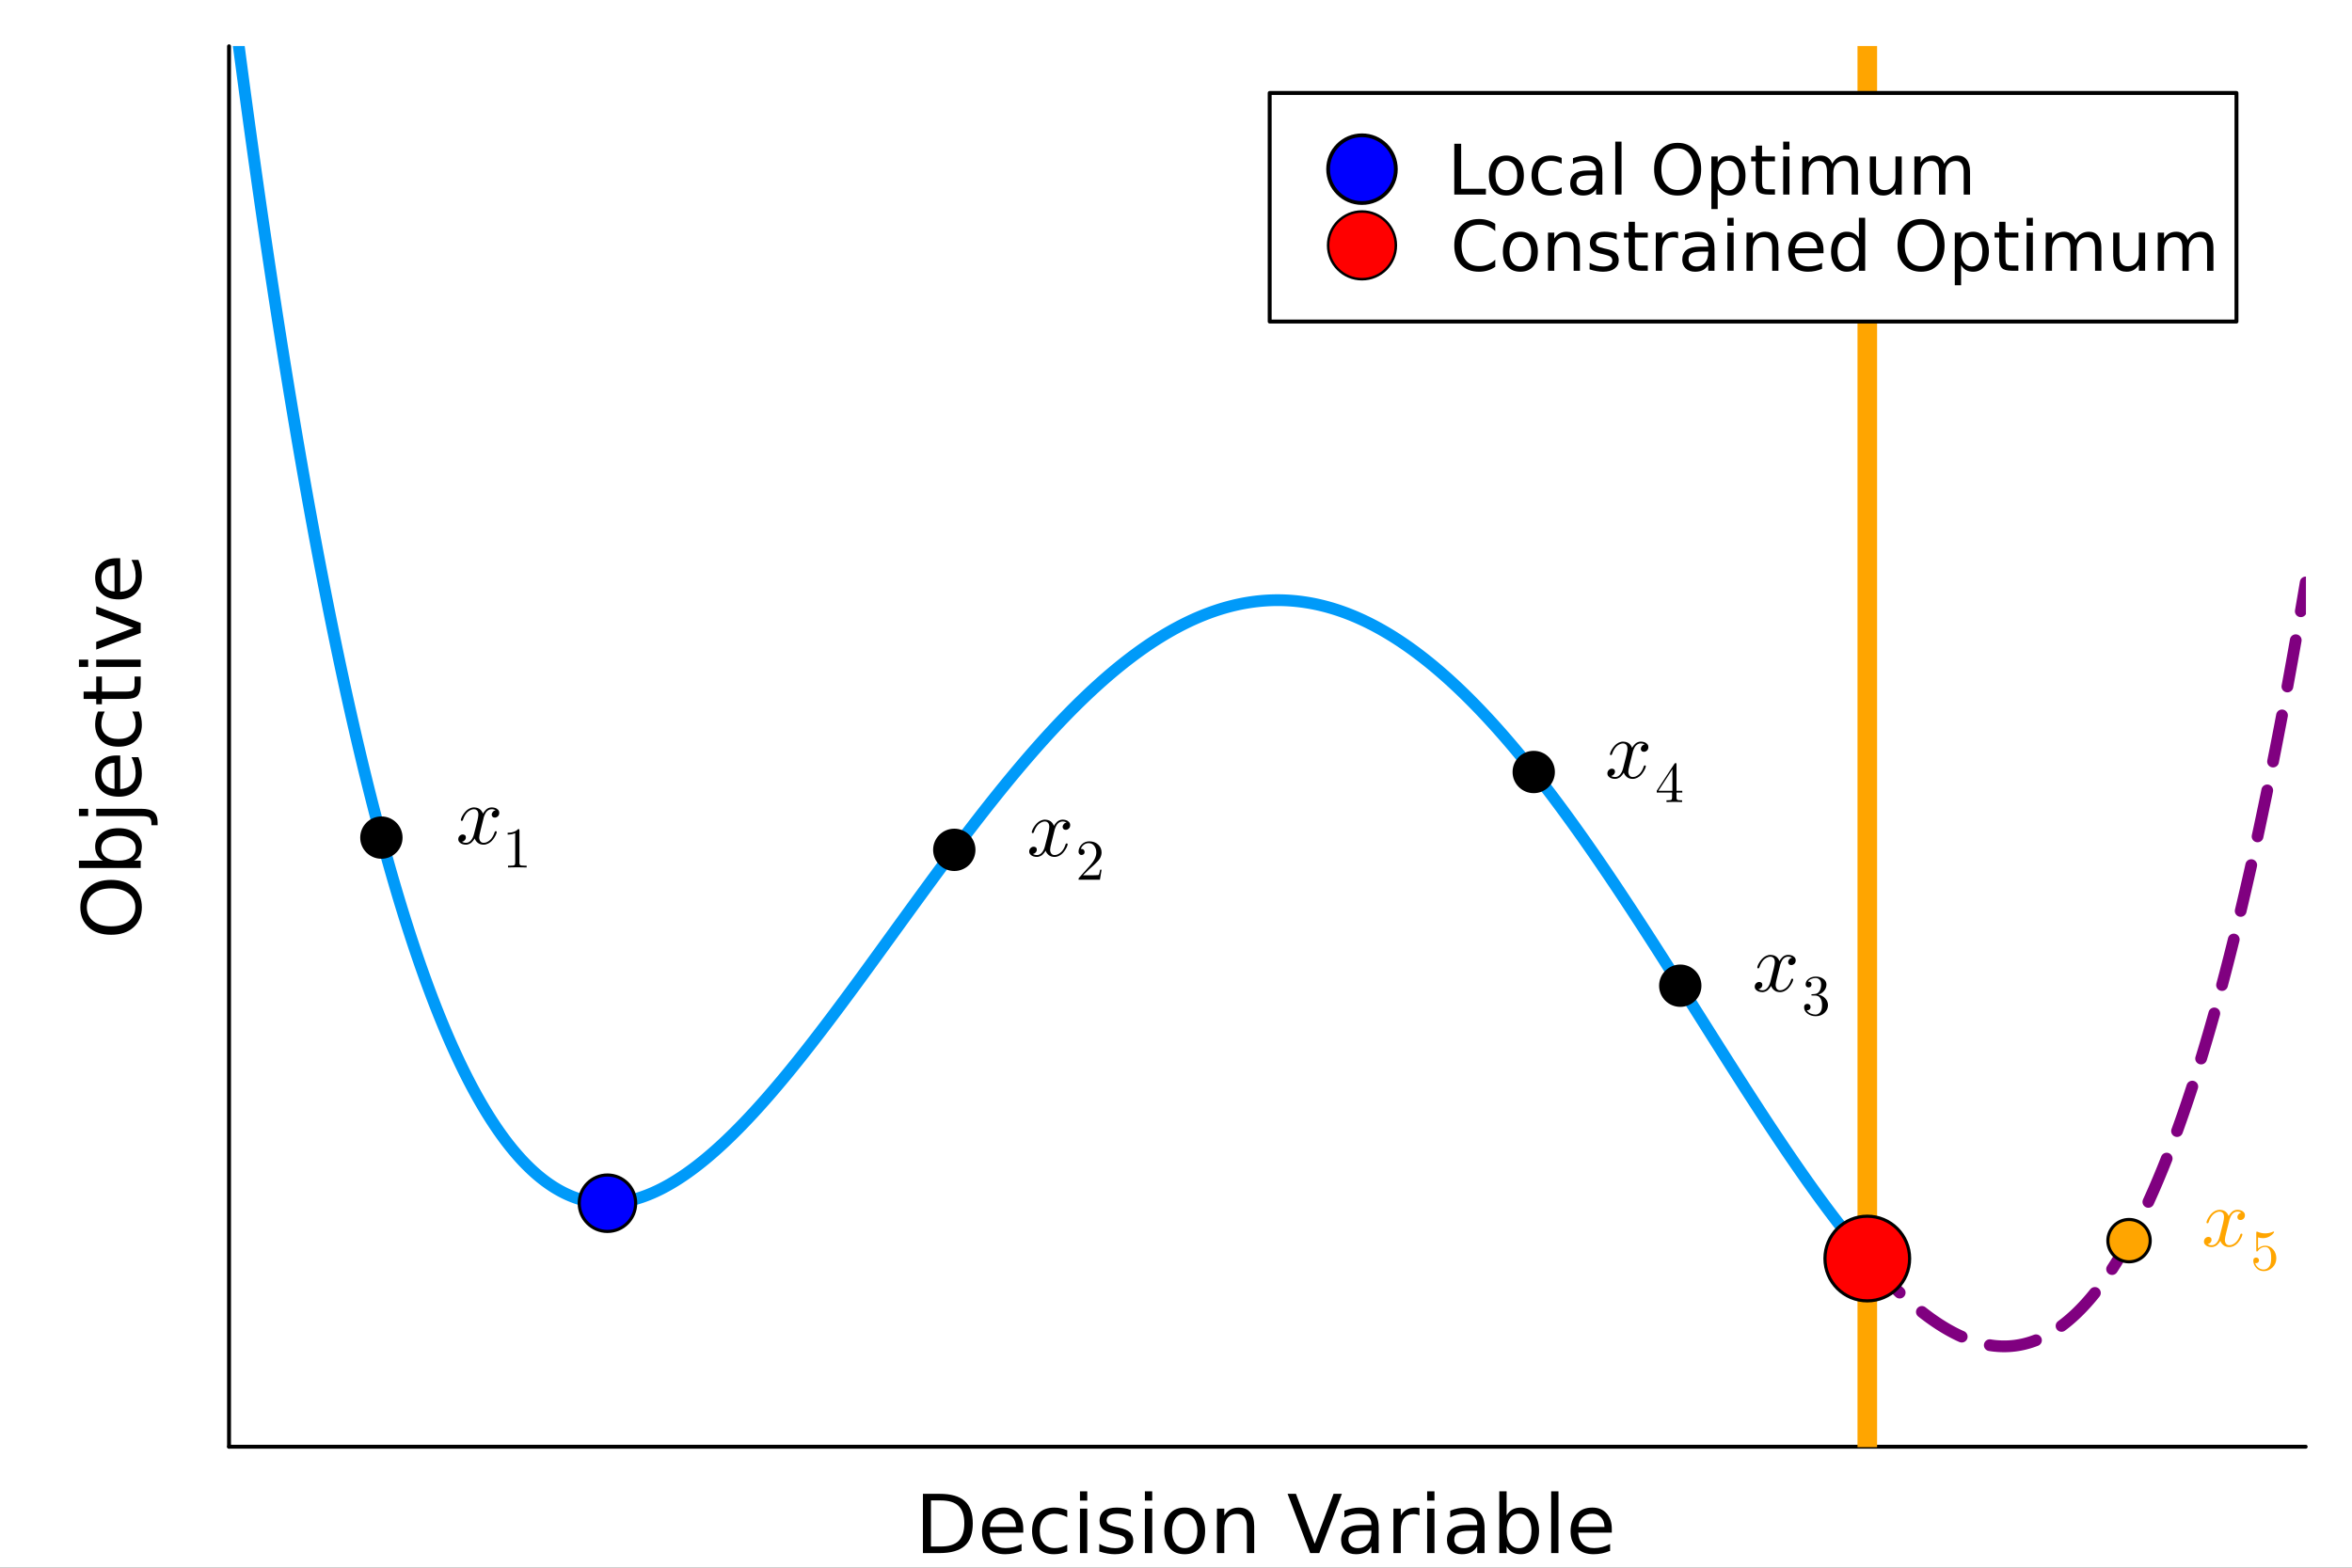 <?xml version="1.0" encoding="utf-8"?>
<svg xmlns="http://www.w3.org/2000/svg" xmlns:xlink="http://www.w3.org/1999/xlink" width="600" height="400" viewBox="0 0 2400 1600">
<rect x="0" y="0" width="2400" height="1600" fill="#333333" stroke="none"/>
<defs>
  <clipPath id="clip020">
    <rect x="0" y="0" width="2400" height="1600"/>
  </clipPath>
</defs>
<path clip-path="url(#clip020)" d="
M0 1600 L2400 1600 L2400 0 L0 0  Z
  " fill="#ffffff" fill-rule="evenodd" fill-opacity="1"/>
<defs>
  <clipPath id="clip021">
    <rect x="480" y="0" width="1681" height="1600"/>
  </clipPath>
</defs>
<path clip-path="url(#clip020)" d="
M233.708 1476.53 L2352.76 1476.53 L2352.76 47.244 L233.708 47.244  Z
  " fill="#ffffff" fill-rule="evenodd" fill-opacity="1"/>
<defs>
  <clipPath id="clip022">
    <rect x="233" y="47" width="2120" height="1430"/>
  </clipPath>
</defs>
<polyline clip-path="url(#clip020)" style="stroke:#000000; stroke-linecap:round; stroke-linejoin:round; stroke-width:4; stroke-opacity:1; fill:none" points="
  233.708,1476.53 2352.76,1476.53 
  "/>
<path clip-path="url(#clip020)" d="M949.959 1531.35 L949.959 1578.38 L959.843 1578.38 Q972.36 1578.38 978.153 1572.71 Q983.986 1567.04 983.986 1554.8 Q983.986 1542.65 978.153 1537.02 Q972.36 1531.35 959.843 1531.35 L949.959 1531.35 M941.776 1524.62 L958.587 1524.62 Q976.168 1524.62 984.391 1531.96 Q992.615 1539.25 992.615 1554.8 Q992.615 1570.44 984.351 1577.77 Q976.087 1585.1 958.587 1585.1 L941.776 1585.1 L941.776 1524.62 Z" fill="#000000" fill-rule="evenodd" fill-opacity="1" /><path clip-path="url(#clip020)" d="M1044.14 1560.56 L1044.14 1564.2 L1009.87 1564.2 Q1010.36 1571.9 1014.49 1575.95 Q1018.66 1579.96 1026.07 1579.96 Q1030.37 1579.96 1034.38 1578.91 Q1038.43 1577.85 1042.4 1575.75 L1042.4 1582.79 Q1038.39 1584.5 1034.18 1585.39 Q1029.96 1586.28 1025.63 1586.28 Q1014.77 1586.28 1008.41 1579.96 Q1002.09 1573.64 1002.09 1562.86 Q1002.09 1551.72 1008.09 1545.2 Q1014.12 1538.64 1024.33 1538.64 Q1033.49 1538.64 1038.79 1544.55 Q1044.14 1550.43 1044.14 1560.56 M1036.69 1558.37 Q1036.61 1552.25 1033.25 1548.61 Q1029.92 1544.96 1024.41 1544.96 Q1018.18 1544.96 1014.41 1548.48 Q1010.68 1552.01 1010.11 1558.41 L1036.69 1558.37 Z" fill="#000000" fill-rule="evenodd" fill-opacity="1" /><path clip-path="url(#clip020)" d="M1089.03 1541.48 L1089.03 1548.44 Q1085.87 1546.7 1082.67 1545.85 Q1079.51 1544.96 1076.27 1544.96 Q1069.01 1544.96 1065 1549.58 Q1060.99 1554.15 1060.99 1562.46 Q1060.99 1570.76 1065 1575.38 Q1069.01 1579.96 1076.27 1579.96 Q1079.51 1579.96 1082.67 1579.11 Q1085.87 1578.22 1089.03 1576.48 L1089.03 1583.36 Q1085.91 1584.82 1082.54 1585.55 Q1079.22 1586.28 1075.46 1586.28 Q1065.21 1586.28 1059.17 1579.84 Q1053.14 1573.4 1053.14 1562.46 Q1053.14 1551.36 1059.21 1545 Q1065.33 1538.64 1075.94 1538.64 Q1079.38 1538.64 1082.67 1539.37 Q1085.95 1540.06 1089.03 1541.48 Z" fill="#000000" fill-rule="evenodd" fill-opacity="1" /><path clip-path="url(#clip020)" d="M1101.99 1539.73 L1109.44 1539.73 L1109.44 1585.1 L1101.99 1585.1 L1101.99 1539.73 M1101.99 1522.07 L1109.44 1522.07 L1109.44 1531.51 L1101.99 1531.51 L1101.99 1522.07 Z" fill="#000000" fill-rule="evenodd" fill-opacity="1" /><path clip-path="url(#clip020)" d="M1153.96 1541.07 L1153.96 1548.12 Q1150.8 1546.5 1147.4 1545.69 Q1144 1544.88 1140.35 1544.88 Q1134.8 1544.88 1132.01 1546.58 Q1129.25 1548.28 1129.25 1551.68 Q1129.25 1554.28 1131.24 1555.78 Q1133.22 1557.23 1139.22 1558.57 L1141.77 1559.14 Q1149.71 1560.84 1153.03 1563.96 Q1156.39 1567.04 1156.39 1572.59 Q1156.39 1578.91 1151.37 1582.59 Q1146.39 1586.28 1137.64 1586.28 Q1133.99 1586.28 1130.02 1585.55 Q1126.09 1584.86 1121.72 1583.44 L1121.72 1575.75 Q1125.85 1577.89 1129.86 1578.99 Q1133.87 1580.04 1137.8 1580.04 Q1143.07 1580.04 1145.9 1578.26 Q1148.74 1576.43 1148.74 1573.15 Q1148.74 1570.12 1146.67 1568.5 Q1144.64 1566.87 1137.72 1565.38 L1135.13 1564.77 Q1128.2 1563.31 1125.12 1560.31 Q1122.04 1557.27 1122.04 1552.01 Q1122.04 1545.61 1126.58 1542.12 Q1131.11 1538.64 1139.46 1538.64 Q1143.59 1538.64 1147.24 1539.25 Q1150.88 1539.86 1153.96 1541.07 Z" fill="#000000" fill-rule="evenodd" fill-opacity="1" /><path clip-path="url(#clip020)" d="M1168.26 1539.73 L1175.72 1539.73 L1175.72 1585.1 L1168.26 1585.1 L1168.26 1539.73 M1168.26 1522.07 L1175.72 1522.07 L1175.72 1531.51 L1168.26 1531.51 L1168.26 1522.07 Z" fill="#000000" fill-rule="evenodd" fill-opacity="1" /><path clip-path="url(#clip020)" d="M1208.89 1544.96 Q1202.9 1544.96 1199.41 1549.66 Q1195.93 1554.32 1195.93 1562.46 Q1195.93 1570.6 1199.37 1575.3 Q1202.86 1579.96 1208.89 1579.96 Q1214.85 1579.96 1218.33 1575.26 Q1221.81 1570.56 1221.81 1562.46 Q1221.81 1554.4 1218.33 1549.7 Q1214.85 1544.96 1208.89 1544.96 M1208.89 1538.64 Q1218.61 1538.64 1224.16 1544.96 Q1229.71 1551.28 1229.71 1562.46 Q1229.71 1573.6 1224.16 1579.96 Q1218.61 1586.28 1208.89 1586.28 Q1199.13 1586.28 1193.58 1579.96 Q1188.07 1573.6 1188.07 1562.46 Q1188.07 1551.28 1193.58 1544.96 Q1199.13 1538.64 1208.89 1538.64 Z" fill="#000000" fill-rule="evenodd" fill-opacity="1" /><path clip-path="url(#clip020)" d="M1279.78 1557.72 L1279.78 1585.1 L1272.33 1585.1 L1272.33 1557.96 Q1272.33 1551.52 1269.82 1548.32 Q1267.31 1545.12 1262.28 1545.12 Q1256.25 1545.12 1252.76 1548.97 Q1249.28 1552.82 1249.28 1559.46 L1249.28 1585.1 L1241.79 1585.1 L1241.79 1539.73 L1249.28 1539.73 L1249.28 1546.78 Q1251.95 1542.69 1255.56 1540.67 Q1259.2 1538.64 1263.94 1538.64 Q1271.76 1538.64 1275.77 1543.5 Q1279.78 1548.32 1279.78 1557.72 Z" fill="#000000" fill-rule="evenodd" fill-opacity="1" /><path clip-path="url(#clip020)" d="M1336.94 1585.1 L1313.85 1524.62 L1322.4 1524.62 L1341.56 1575.54 L1360.76 1524.62 L1369.27 1524.62 L1346.22 1585.1 L1336.94 1585.1 Z" fill="#000000" fill-rule="evenodd" fill-opacity="1" /><path clip-path="url(#clip020)" d="M1391.95 1562.3 Q1382.92 1562.3 1379.44 1564.36 Q1375.95 1566.43 1375.95 1571.41 Q1375.95 1575.38 1378.54 1577.73 Q1381.18 1580.04 1385.67 1580.04 Q1391.87 1580.04 1395.6 1575.67 Q1399.37 1571.25 1399.37 1563.96 L1399.37 1562.3 L1391.95 1562.3 M1406.82 1559.22 L1406.82 1585.1 L1399.37 1585.1 L1399.37 1578.22 Q1396.81 1582.35 1393.01 1584.33 Q1389.2 1586.28 1383.69 1586.28 Q1376.72 1586.28 1372.59 1582.39 Q1368.5 1578.46 1368.5 1571.9 Q1368.5 1564.24 1373.6 1560.35 Q1378.75 1556.46 1388.91 1556.46 L1399.37 1556.46 L1399.37 1555.73 Q1399.37 1550.59 1395.96 1547.8 Q1392.6 1544.96 1386.48 1544.96 Q1382.6 1544.96 1378.91 1545.89 Q1375.22 1546.82 1371.82 1548.69 L1371.82 1541.8 Q1375.91 1540.22 1379.76 1539.45 Q1383.61 1538.64 1387.25 1538.64 Q1397.1 1538.64 1401.96 1543.74 Q1406.82 1548.85 1406.82 1559.22 Z" fill="#000000" fill-rule="evenodd" fill-opacity="1" /><path clip-path="url(#clip020)" d="M1448.46 1546.7 Q1447.21 1545.97 1445.71 1545.65 Q1444.25 1545.28 1442.47 1545.28 Q1436.15 1545.28 1432.75 1549.42 Q1429.38 1553.51 1429.38 1561.2 L1429.38 1585.1 L1421.89 1585.1 L1421.89 1539.73 L1429.38 1539.73 L1429.38 1546.78 Q1431.73 1542.65 1435.5 1540.67 Q1439.27 1538.64 1444.65 1538.64 Q1445.42 1538.64 1446.36 1538.76 Q1447.29 1538.84 1448.42 1539.05 L1448.46 1546.7 Z" fill="#000000" fill-rule="evenodd" fill-opacity="1" /><path clip-path="url(#clip020)" d="M1456.28 1539.73 L1463.73 1539.73 L1463.73 1585.1 L1456.28 1585.1 L1456.28 1539.73 M1456.28 1522.07 L1463.73 1522.07 L1463.73 1531.51 L1456.28 1531.51 L1456.28 1522.07 Z" fill="#000000" fill-rule="evenodd" fill-opacity="1" /><path clip-path="url(#clip020)" d="M1499.95 1562.3 Q1490.92 1562.3 1487.43 1564.36 Q1483.95 1566.43 1483.95 1571.41 Q1483.95 1575.38 1486.54 1577.73 Q1489.17 1580.04 1493.67 1580.04 Q1499.87 1580.04 1503.6 1575.67 Q1507.36 1571.25 1507.36 1563.96 L1507.36 1562.3 L1499.95 1562.3 M1514.82 1559.22 L1514.82 1585.1 L1507.36 1585.1 L1507.36 1578.22 Q1504.81 1582.35 1501 1584.33 Q1497.2 1586.28 1491.69 1586.28 Q1484.72 1586.28 1480.59 1582.39 Q1476.5 1578.46 1476.5 1571.9 Q1476.5 1564.24 1481.6 1560.35 Q1486.74 1556.46 1496.91 1556.46 L1507.36 1556.46 L1507.36 1555.73 Q1507.36 1550.59 1503.96 1547.8 Q1500.6 1544.96 1494.48 1544.96 Q1490.59 1544.96 1486.91 1545.89 Q1483.22 1546.82 1479.82 1548.69 L1479.82 1541.8 Q1483.91 1540.22 1487.76 1539.45 Q1491.6 1538.64 1495.25 1538.64 Q1505.09 1538.64 1509.96 1543.74 Q1514.82 1548.85 1514.82 1559.22 Z" fill="#000000" fill-rule="evenodd" fill-opacity="1" /><path clip-path="url(#clip020)" d="M1562.74 1562.46 Q1562.74 1554.24 1559.34 1549.58 Q1555.97 1544.88 1550.06 1544.88 Q1544.15 1544.88 1540.74 1549.58 Q1537.38 1554.24 1537.38 1562.46 Q1537.38 1570.68 1540.74 1575.38 Q1544.15 1580.04 1550.06 1580.04 Q1555.97 1580.04 1559.34 1575.38 Q1562.74 1570.68 1562.74 1562.46 M1537.38 1546.62 Q1539.73 1542.57 1543.29 1540.62 Q1546.9 1538.64 1551.88 1538.64 Q1560.15 1538.64 1565.29 1545.2 Q1570.48 1551.76 1570.48 1562.46 Q1570.48 1573.15 1565.29 1579.72 Q1560.15 1586.28 1551.88 1586.28 Q1546.9 1586.28 1543.29 1584.33 Q1539.73 1582.35 1537.38 1578.3 L1537.38 1585.1 L1529.89 1585.1 L1529.89 1522.07 L1537.38 1522.07 L1537.38 1546.62 Z" fill="#000000" fill-rule="evenodd" fill-opacity="1" /><path clip-path="url(#clip020)" d="M1582.83 1522.07 L1590.28 1522.07 L1590.28 1585.1 L1582.83 1585.1 L1582.83 1522.07 Z" fill="#000000" fill-rule="evenodd" fill-opacity="1" /><path clip-path="url(#clip020)" d="M1644.69 1560.56 L1644.69 1564.2 L1610.42 1564.2 Q1610.9 1571.9 1615.04 1575.95 Q1619.21 1579.96 1626.62 1579.96 Q1630.92 1579.96 1634.93 1578.91 Q1638.98 1577.85 1642.95 1575.75 L1642.95 1582.79 Q1638.94 1584.5 1634.72 1585.39 Q1630.51 1586.28 1626.18 1586.28 Q1615.32 1586.28 1608.96 1579.96 Q1602.64 1573.64 1602.64 1562.86 Q1602.64 1551.72 1608.64 1545.2 Q1614.67 1538.64 1624.88 1538.64 Q1634.03 1538.64 1639.34 1544.55 Q1644.69 1550.43 1644.69 1560.56 M1637.23 1558.37 Q1637.15 1552.25 1633.79 1548.61 Q1630.47 1544.96 1624.96 1544.96 Q1618.72 1544.96 1614.95 1548.48 Q1611.23 1552.01 1610.66 1558.41 L1637.23 1558.37 Z" fill="#000000" fill-rule="evenodd" fill-opacity="1" /><polyline clip-path="url(#clip020)" style="stroke:#000000; stroke-linecap:round; stroke-linejoin:round; stroke-width:4; stroke-opacity:1; fill:none" points="
  233.708,1476.53 233.708,47.244 
  "/>
<path clip-path="url(#clip020)" d="M88.634 926.008 Q88.634 934.92 95.278 940.187 Q101.921 945.412 113.385 945.412 Q124.809 945.412 131.452 940.187 Q138.096 934.92 138.096 926.008 Q138.096 917.096 131.452 911.911 Q124.809 906.686 113.385 906.686 Q101.921 906.686 95.278 911.911 Q88.634 917.096 88.634 926.008 M81.991 926.008 Q81.991 913.289 90.538 905.673 Q99.045 898.057 113.385 898.057 Q127.685 898.057 136.232 905.673 Q144.739 913.289 144.739 926.008 Q144.739 938.769 136.232 946.425 Q127.725 954.041 113.385 954.041 Q99.045 954.041 90.538 946.425 Q81.991 938.769 81.991 926.008 Z" fill="#000000" fill-rule="evenodd" fill-opacity="1" /><path clip-path="url(#clip020)" d="M120.92 853.011 Q112.696 853.011 108.038 856.414 Q103.339 859.776 103.339 865.69 Q103.339 871.605 108.038 875.007 Q112.696 878.37 120.92 878.37 Q129.143 878.37 133.842 875.007 Q138.501 871.605 138.501 865.69 Q138.501 859.776 133.842 856.414 Q129.143 853.011 120.92 853.011 M105.081 878.37 Q101.03 876.02 99.085 872.455 Q97.1 868.85 97.1 863.867 Q97.1 855.604 103.663 850.459 Q110.225 845.274 120.92 845.274 Q131.614 845.274 138.177 850.459 Q144.739 855.604 144.739 863.867 Q144.739 868.85 142.795 872.455 Q140.81 876.02 136.759 878.37 L143.564 878.37 L143.564 885.864 L80.532 885.864 L80.532 878.37 L105.081 878.37 Z" fill="#000000" fill-rule="evenodd" fill-opacity="1" /><path clip-path="url(#clip020)" d="M98.194 832.919 L98.194 825.465 L144.375 825.465 Q153.043 825.465 156.932 828.787 Q160.821 832.068 160.821 839.4 L160.821 842.236 L154.502 842.236 L154.502 840.251 Q154.502 835.997 152.517 834.458 Q150.572 832.919 144.375 832.919 L98.194 832.919 M80.532 832.919 L80.532 825.465 L89.971 825.465 L89.971 832.919 L80.532 832.919 Z" fill="#000000" fill-rule="evenodd" fill-opacity="1" /><path clip-path="url(#clip020)" d="M119.016 771.061 L122.662 771.061 L122.662 805.332 Q130.358 804.846 134.409 800.714 Q138.42 796.541 138.42 789.128 Q138.42 784.834 137.366 780.824 Q136.313 776.773 134.207 772.803 L141.255 772.803 Q142.957 776.814 143.848 781.027 Q144.739 785.239 144.739 789.574 Q144.739 800.43 138.42 806.79 Q132.1 813.11 121.325 813.11 Q110.185 813.11 103.663 807.114 Q97.1 801.078 97.1 790.87 Q97.1 781.715 103.015 776.408 Q108.889 771.061 119.016 771.061 M116.828 778.515 Q110.712 778.596 107.066 781.958 Q103.42 785.28 103.42 790.789 Q103.42 797.028 106.944 800.795 Q110.468 804.522 116.869 805.089 L116.828 778.515 Z" fill="#000000" fill-rule="evenodd" fill-opacity="1" /><path clip-path="url(#clip020)" d="M99.936 726.177 L106.904 726.177 Q105.162 729.337 104.311 732.537 Q103.42 735.697 103.42 738.938 Q103.42 746.189 108.038 750.199 Q112.615 754.21 120.92 754.21 Q129.224 754.21 133.842 750.199 Q138.42 746.189 138.42 738.938 Q138.42 735.697 137.569 732.537 Q136.678 729.337 134.936 726.177 L141.822 726.177 Q143.281 729.296 144.01 732.659 Q144.739 735.98 144.739 739.748 Q144.739 749.997 138.298 756.032 Q131.857 762.068 120.92 762.068 Q109.82 762.068 103.46 755.992 Q97.1 749.875 97.1 739.262 Q97.1 735.818 97.83 732.537 Q98.518 729.256 99.936 726.177 Z" fill="#000000" fill-rule="evenodd" fill-opacity="1" /><path clip-path="url(#clip020)" d="M85.312 705.842 L98.194 705.842 L98.194 690.489 L103.987 690.489 L103.987 705.842 L128.617 705.842 Q134.166 705.842 135.746 704.343 Q137.326 702.804 137.326 698.145 L137.326 690.489 L143.564 690.489 L143.564 698.145 Q143.564 706.773 140.364 710.055 Q137.123 713.336 128.617 713.336 L103.987 713.336 L103.987 718.805 L98.194 718.805 L98.194 713.336 L85.312 713.336 L85.312 705.842 Z" fill="#000000" fill-rule="evenodd" fill-opacity="1" /><path clip-path="url(#clip020)" d="M98.194 680.686 L98.194 673.232 L143.564 673.232 L143.564 680.686 L98.194 680.686 M80.532 680.686 L80.532 673.232 L89.971 673.232 L89.971 680.686 L80.532 680.686 Z" fill="#000000" fill-rule="evenodd" fill-opacity="1" /><path clip-path="url(#clip020)" d="M98.194 662.983 L98.194 655.084 L136.273 640.906 L98.194 626.728 L98.194 618.828 L143.564 635.842 L143.564 645.969 L98.194 662.983 Z" fill="#000000" fill-rule="evenodd" fill-opacity="1" /><path clip-path="url(#clip020)" d="M119.016 569.731 L122.662 569.731 L122.662 604.002 Q130.358 603.516 134.409 599.384 Q138.42 595.212 138.42 587.798 Q138.42 583.504 137.366 579.494 Q136.313 575.443 134.207 571.473 L141.255 571.473 Q142.957 575.484 143.848 579.697 Q144.739 583.91 144.739 588.244 Q144.739 599.1 138.42 605.46 Q132.1 611.78 121.325 611.78 Q110.185 611.78 103.663 605.784 Q97.1 599.749 97.1 589.54 Q97.1 580.385 103.015 575.079 Q108.889 569.731 119.016 569.731 M116.828 577.185 Q110.712 577.266 107.066 580.628 Q103.42 583.95 103.42 589.459 Q103.42 595.698 106.944 599.465 Q110.468 603.192 116.869 603.759 L116.828 577.185 Z" fill="#000000" fill-rule="evenodd" fill-opacity="1" /><polyline clip-path="url(#clip022)" style="stroke:#009af9; stroke-linecap:round; stroke-linejoin:round; stroke-width:12; stroke-opacity:1; fill:none" points="
  233.708,-30.346 236.063,-11.732 238.417,6.703 240.772,24.959 243.126,43.039 245.481,60.943 247.835,78.672 250.19,96.226 252.544,113.607 254.899,130.816 
  257.253,147.853 259.608,164.719 261.962,181.415 264.317,197.943 266.671,214.302 269.026,230.494 271.38,246.52 273.735,262.38 276.089,278.076 278.444,293.608 
  280.798,308.978 283.153,324.185 285.507,339.232 287.862,354.118 290.216,368.845 292.571,383.413 294.925,397.824 297.28,412.078 299.634,426.176 301.989,440.118 
  304.343,453.907 306.698,467.543 309.052,481.025 311.407,494.357 313.761,507.537 316.116,520.567 318.47,533.448 320.825,546.181 323.179,558.767 325.534,571.205 
  327.888,583.498 330.243,595.646 332.597,607.65 334.952,619.51 337.306,631.228 339.661,642.805 342.015,654.24 344.37,665.535 346.724,676.691 349.079,687.709 
  351.433,698.589 353.788,709.332 356.142,719.94 358.497,730.412 360.851,740.749 363.206,750.953 365.56,761.025 367.915,770.964 370.269,780.772 372.624,790.45 
  374.978,799.998 377.333,809.417 379.687,818.709 382.042,827.873 384.396,836.91 386.751,845.822 389.105,854.609 391.46,863.272 393.814,871.812 396.169,880.229 
  398.523,888.524 400.878,896.698 403.232,904.752 405.587,912.686 407.941,920.502 410.296,928.2 412.65,935.78 415.005,943.244 417.359,950.593 419.714,957.826 
  422.068,964.946 424.423,971.951 426.777,978.845 429.132,985.626 431.486,992.296 433.841,998.856 436.195,1005.31 438.55,1011.65 440.904,1017.88 443.259,1024 
  445.613,1030.02 447.968,1035.94 450.322,1041.74 452.677,1047.45 455.031,1053.04 457.386,1058.54 459.74,1063.93 462.095,1069.22 464.449,1074.41 466.804,1079.5 
  469.158,1084.5 471.513,1089.39 473.867,1094.18 476.222,1098.88 478.576,1103.48 480.931,1107.98 483.285,1112.39 485.64,1116.7 487.994,1120.92 490.349,1125.05 
  492.703,1129.08 495.058,1133.03 497.412,1136.88 499.767,1140.64 502.121,1144.31 504.476,1147.89 506.83,1151.39 509.185,1154.79 511.539,1158.11 513.894,1161.34 
  516.248,1164.49 518.603,1167.55 520.957,1170.53 523.312,1173.42 525.666,1176.23 528.021,1178.96 530.375,1181.61 532.73,1184.18 535.084,1186.66 537.438,1189.07 
  539.793,1191.39 542.147,1193.64 544.502,1195.81 546.856,1197.91 549.211,1199.92 551.565,1201.86 553.92,1203.73 556.274,1205.52 558.629,1207.24 560.983,1208.88 
  563.338,1210.46 565.692,1211.96 568.047,1213.38 570.401,1214.74 572.756,1216.03 575.11,1217.25 577.465,1218.4 579.819,1219.48 582.174,1220.49 584.528,1221.44 
  586.883,1222.32 589.237,1223.13 591.592,1223.88 593.946,1224.57 596.301,1225.19 598.655,1225.75 601.01,1226.24 603.364,1226.68 605.719,1227.05 608.073,1227.36 
  610.428,1227.61 612.782,1227.8 615.137,1227.93 617.491,1228 619.846,1228.02 622.2,1227.97 624.555,1227.87 626.909,1227.72 629.264,1227.51 631.618,1227.24 
  633.973,1226.92 636.327,1226.55 638.682,1226.12 641.036,1225.64 643.391,1225.11 645.745,1224.52 648.1,1223.89 650.454,1223.2 652.809,1222.46 655.163,1221.68 
  657.518,1220.84 659.872,1219.96 662.227,1219.03 664.581,1218.06 666.936,1217.03 669.29,1215.96 671.645,1214.85 673.999,1213.69 676.354,1212.48 678.708,1211.23 
  681.063,1209.94 683.417,1208.61 685.772,1207.23 688.126,1205.81 690.481,1204.35 692.835,1202.85 695.19,1201.31 697.544,1199.73 699.899,1198.11 702.253,1196.45 
  704.608,1194.75 706.962,1193.02 709.317,1191.25 711.671,1189.44 714.026,1187.6 716.38,1185.72 718.735,1183.81 721.089,1181.86 723.444,1179.88 725.798,1177.86 
  728.153,1175.81 730.507,1173.73 732.862,1171.61 735.216,1169.47 737.571,1167.29 739.925,1165.09 742.28,1162.85 744.634,1160.58 746.989,1158.29 749.343,1155.96 
  751.698,1153.61 754.052,1151.23 756.407,1148.82 758.761,1146.39 761.116,1143.93 763.47,1141.44 765.825,1138.93 768.179,1136.4 770.534,1133.84 772.888,1131.25 
  775.243,1128.64 777.597,1126.01 779.952,1123.36 782.306,1120.68 784.661,1117.99 787.015,1115.27 789.37,1112.53 791.724,1109.77 794.079,1106.99 796.433,1104.19 
  798.788,1101.37 801.142,1098.54 803.497,1095.68 805.851,1092.81 808.206,1089.92 810.56,1087.01 812.915,1084.09 815.269,1081.15 817.624,1078.2 819.978,1075.23 
  822.333,1072.24 824.687,1069.25 827.042,1066.23 829.396,1063.21 831.751,1060.17 834.105,1057.12 836.46,1054.05 838.814,1050.98 841.169,1047.89 843.523,1044.79 
  845.878,1041.69 848.232,1038.57 850.587,1035.44 852.941,1032.3 855.296,1029.15 857.65,1026 860.005,1022.83 862.359,1019.66 864.714,1016.48 867.068,1013.3 
  869.423,1010.1 871.777,1006.9 874.132,1003.7 876.486,1000.49 878.841,997.27 881.195,994.049 883.55,990.823 885.904,987.593 888.259,984.36 890.613,981.123 
  892.968,977.883 895.322,974.64 897.677,971.395 900.031,968.148 902.386,964.899 904.74,961.649 907.095,958.398 909.449,955.147 911.804,951.895 914.158,948.644 
  916.513,945.393 918.867,942.143 921.222,938.894 923.576,935.646 925.931,932.4 928.285,929.157 930.64,925.915 932.994,922.677 935.349,919.442 937.703,916.21 
  940.058,912.982 942.412,909.758 944.767,906.538 947.121,903.323 949.476,900.113 951.83,896.909 954.185,893.71 956.539,890.517 958.894,887.33 961.248,884.15 
  963.603,880.977 965.957,877.811 968.312,874.653 970.666,871.502 973.02,868.359 975.375,865.225 977.729,862.099 980.084,858.982 982.438,855.875 984.793,852.776 
  987.147,849.688 989.502,846.61 991.856,843.542 994.211,840.485 996.565,837.438 998.92,834.403 1001.27,831.379 1003.63,828.367 1005.98,825.367 1008.34,822.379 
  1010.69,819.404 1013.05,816.441 1015.4,813.491 1017.76,810.555 1020.11,807.632 1022.46,804.723 1024.82,801.828 1027.17,798.947 1029.53,796.081 1031.88,793.23 
  1034.24,790.393 1036.59,787.572 1038.95,784.766 1041.3,781.976 1043.66,779.202 1046.01,776.445 1048.36,773.703 1050.72,770.979 1053.07,768.271 1055.43,765.58 
  1057.78,762.907 1060.14,760.251 1062.49,757.613 1064.85,754.993 1067.2,752.391 1069.55,749.808 1071.91,747.243 1074.26,744.697 1076.62,742.171 1078.97,739.663 
  1081.33,737.175 1083.68,734.706 1086.04,732.258 1088.39,729.829 1090.75,727.421 1093.1,725.033 1095.45,722.666 1097.81,720.32 1100.16,717.995 1102.52,715.691 
  1104.87,713.408 1107.23,711.147 1109.58,708.908 1111.94,706.69 1114.29,704.495 1116.64,702.322 1119,700.171 1121.35,698.043 1123.71,695.938 1126.06,693.856 
  1128.42,691.797 1130.77,689.761 1133.13,687.749 1135.48,685.761 1137.84,683.796 1140.19,681.855 1142.54,679.938 1144.9,678.045 1147.25,676.177 1149.61,674.333 
  1151.96,672.514 1154.32,670.72 1156.67,668.951 1159.03,667.206 1161.38,665.487 1163.73,663.794 1166.09,662.126 1168.44,660.483 1170.8,658.866 1173.15,657.275 
  1175.51,655.711 1177.86,654.172 1180.22,652.659 1182.57,651.173 1184.93,649.714 1187.28,648.281 1189.63,646.875 1191.99,645.495 1194.34,644.143 1196.7,642.817 
  1199.05,641.519 1201.41,640.248 1203.76,639.004 1206.12,637.788 1208.47,636.6 1210.82,635.439 1213.18,634.306 1215.53,633.2 1217.89,632.123 1220.24,631.073 
  1222.6,630.052 1224.95,629.059 1227.31,628.094 1229.66,627.158 1232.02,626.25 1234.37,625.37 1236.72,624.519 1239.08,623.697 1241.43,622.904 1243.79,622.139 
  1246.14,621.403 1248.5,620.696 1250.85,620.018 1253.21,619.369 1255.56,618.749 1257.91,618.159 1260.27,617.597 1262.62,617.065 1264.98,616.562 1267.33,616.089 
  1269.69,615.645 1272.04,615.23 1274.4,614.845 1276.75,614.49 1279.11,614.164 1281.46,613.868 1283.81,613.601 1286.17,613.364 1288.52,613.157 1290.88,612.98 
  1293.23,612.832 1295.59,612.714 1297.94,612.626 1300.3,612.568 1302.65,612.54 1305,612.542 1307.36,612.573 1309.71,612.635 1312.07,612.726 1314.42,612.847 
  1316.78,612.999 1319.13,613.18 1321.49,613.391 1323.84,613.632 1326.2,613.904 1328.55,614.205 1330.9,614.536 1333.26,614.897 1335.61,615.288 1337.97,615.709 
  1340.32,616.159 1342.68,616.64 1345.03,617.151 1347.39,617.691 1349.74,618.262 1352.09,618.862 1354.45,619.492 1356.8,620.152 1359.16,620.841 1361.51,621.561 
  1363.87,622.309 1366.22,623.088 1368.58,623.896 1370.93,624.734 1373.29,625.602 1375.64,626.499 1377.99,627.425 1380.35,628.381 1382.7,629.366 1385.06,630.38 
  1387.41,631.424 1389.77,632.497 1392.12,633.599 1394.48,634.731 1396.83,635.891 1399.18,637.08 1401.54,638.299 1403.89,639.546 1406.25,640.822 1408.6,642.126 
  1410.96,643.46 1413.31,644.822 1415.67,646.212 1418.02,647.631 1420.37,649.078 1422.73,650.553 1425.08,652.057 1427.44,653.589 1429.79,655.149 1432.15,656.736 
  1434.5,658.352 1436.86,659.995 1439.21,661.666 1441.57,663.365 1443.92,665.091 1446.27,666.844 1448.63,668.625 1450.98,670.433 1453.34,672.267 1455.69,674.129 
  1458.05,676.018 1460.4,677.933 1462.76,679.875 1465.11,681.844 1467.46,683.838 1469.82,685.86 1472.17,687.907 1474.53,689.98 1476.88,692.079 1479.24,694.204 
  1481.59,696.355 1483.95,698.531 1486.3,700.732 1488.66,702.959 1491.01,705.21 1493.36,707.487 1495.72,709.788 1498.07,712.114 1500.43,714.465 1502.78,716.84 
  1505.14,719.239 1507.49,721.663 1509.85,724.11 1512.2,726.581 1514.55,729.076 1516.91,731.594 1519.26,734.135 1521.62,736.7 1523.97,739.287 1526.33,741.897 
  1528.68,744.53 1531.04,747.186 1533.39,749.863 1535.75,752.563 1538.1,755.285 1540.45,758.028 1542.81,760.793 1545.16,763.58 1547.52,766.388 1549.87,769.216 
  1552.23,772.066 1554.58,774.936 1556.94,777.827 1559.29,780.737 1561.64,783.668 1564,786.619 1566.35,789.59 1568.71,792.58 1571.06,795.589 1573.42,798.617 
  1575.77,801.664 1578.13,804.73 1580.48,807.814 1582.84,810.916 1585.19,814.037 1587.54,817.175 1589.9,820.331 1592.25,823.504 1594.61,826.694 1596.96,829.901 
  1599.32,833.125 1601.67,836.365 1604.03,839.621 1606.38,842.894 1608.73,846.182 1611.09,849.485 1613.44,852.804 1615.8,856.138 1618.15,859.486 1620.51,862.85 
  1622.86,866.227 1625.22,869.618 1627.57,873.024 1629.93,876.442 1632.28,879.874 1634.63,883.319 1636.99,886.777 1639.34,890.247 1641.7,893.73 1644.05,897.225 
  1646.41,900.731 1648.76,904.248 1651.12,907.777 1653.47,911.317 1655.82,914.867 1658.18,918.428 1660.53,921.998 1662.89,925.579 1665.24,929.169 1667.6,932.768 
  1669.95,936.376 1672.31,939.993 1674.66,943.618 1677.02,947.251 1679.37,950.892 1681.72,954.541 1684.08,958.196 1686.43,961.859 1688.79,965.528 1691.14,969.203 
  1693.5,972.884 1695.85,976.571 1698.21,980.263 1700.56,983.961 1702.91,987.663 1705.27,991.369 1707.62,995.079 1709.98,998.794 1712.33,1002.51 1714.69,1006.23 
  1717.04,1009.96 1719.4,1013.68 1721.75,1017.41 1724.11,1021.14 1726.46,1024.87 1728.81,1028.6 1731.17,1032.34 1733.52,1036.07 1735.88,1039.81 1738.23,1043.54 
  1740.59,1047.27 1742.94,1051 1745.3,1054.74 1747.65,1058.47 1750,1062.19 1752.36,1065.92 1754.71,1069.64 1757.07,1073.36 1759.42,1077.08 1761.78,1080.79 
  1764.13,1084.5 1766.49,1088.2 1768.84,1091.9 1771.2,1095.59 1773.55,1099.28 1775.9,1102.96 1778.26,1106.64 1780.61,1110.31 1782.97,1113.97 1785.32,1117.62 
  1787.68,1121.27 1790.03,1124.91 1792.39,1128.54 1794.74,1132.16 1797.09,1135.77 1799.45,1139.37 1801.8,1142.96 1804.16,1146.54 1806.51,1150.11 1808.87,1153.67 
  1811.22,1157.21 1813.58,1160.75 1815.93,1164.27 1818.29,1167.78 1820.64,1171.27 1822.99,1174.75 1825.35,1178.22 1827.7,1181.67 1830.06,1185.11 1832.41,1188.53 
  1834.77,1191.93 1837.12,1195.32 1839.48,1198.69 1841.83,1202.05 1844.18,1205.38 1846.54,1208.7 1848.89,1212 1851.25,1215.28 1853.6,1218.55 1855.96,1221.79 
  1858.31,1225.01 1860.67,1228.21 1863.02,1231.39 1865.37,1234.55 1867.73,1237.68 1870.08,1240.8 1872.44,1243.89 1874.79,1246.95 1877.15,1250 1879.5,1253.02 
  1881.86,1256.01 1884.21,1258.98 1886.57,1261.92 1888.92,1264.84 1891.27,1267.73 1893.63,1270.59 1895.98,1273.42 1898.34,1276.23 1900.69,1279.01 1903.05,1281.76 
  1905.4,1284.48 
  "/>
<polyline clip-path="url(#clip022)" style="stroke:#800080; stroke-linecap:round; stroke-linejoin:round; stroke-width:12; stroke-opacity:1; fill:none" stroke-dasharray="48, 30" points="
  1905.4,1284.48 1907.76,1287.17 1910.11,1289.82 1912.46,1292.45 1914.82,1295.05 1917.17,1297.61 1919.53,1300.14 1921.88,1302.64 1924.24,1305.11 1926.59,1307.54 
  1928.95,1309.93 1931.3,1312.3 1933.66,1314.62 1936.01,1316.91 1938.36,1319.16 1940.72,1321.38 1943.07,1323.56 1945.43,1325.7 1947.78,1327.8 1950.14,1329.86 
  1952.49,1331.89 1954.85,1333.87 1957.2,1335.81 1959.55,1337.71 1961.91,1339.57 1964.26,1341.39 1966.62,1343.16 1968.97,1344.9 1971.33,1346.58 1973.68,1348.23 
  1976.04,1349.82 1978.39,1351.38 1980.75,1352.88 1983.1,1354.34 1985.45,1355.75 1987.81,1357.12 1990.16,1358.43 1992.52,1359.7 1994.87,1360.92 1997.23,1362.09 
  1999.58,1363.21 2001.94,1364.27 2004.29,1365.29 2006.64,1366.25 2009,1367.16 2011.35,1368.02 2013.71,1368.82 2016.06,1369.57 2018.42,1370.26 2020.77,1370.9 
  2023.13,1371.48 2025.48,1372.01 2027.84,1372.48 2030.19,1372.88 2032.54,1373.24 2034.9,1373.53 2037.25,1373.76 2039.61,1373.93 2041.96,1374.04 2044.32,1374.09 
  2046.67,1374.08 2049.03,1374 2051.38,1373.87 2053.73,1373.66 2056.09,1373.4 2058.44,1373.06 2060.8,1372.67 2063.15,1372.2 2065.51,1371.67 2067.86,1371.07 
  2070.22,1370.4 2072.57,1369.67 2074.93,1368.86 2077.28,1367.99 2079.63,1367.04 2081.99,1366.02 2084.34,1364.93 2086.7,1363.77 2089.05,1362.54 2091.41,1361.23 
  2093.76,1359.84 2096.12,1358.39 2098.47,1356.85 2100.82,1355.24 2103.18,1353.55 2105.53,1351.79 2107.89,1349.94 2110.24,1348.02 2112.6,1346.01 2114.95,1343.93 
  2117.31,1341.77 2119.66,1339.52 2122.02,1337.19 2124.37,1334.78 2126.72,1332.29 2129.08,1329.71 2131.43,1327.04 2133.79,1324.29 2136.14,1321.46 2138.5,1318.53 
  2140.85,1315.52 2143.21,1312.42 2145.56,1309.23 2147.91,1305.95 2150.27,1302.58 2152.62,1299.12 2154.98,1295.57 2157.33,1291.93 2159.69,1288.19 2162.04,1284.36 
  2164.4,1280.43 2166.75,1276.41 2169.11,1272.29 2171.46,1268.08 2173.81,1263.77 2176.17,1259.36 2178.52,1254.85 2180.88,1250.24 2183.23,1245.54 2185.59,1240.73 
  2187.94,1235.82 2190.3,1230.8 2192.65,1225.69 2195,1220.47 2197.36,1215.14 2199.71,1209.71 2202.07,1204.17 2204.42,1198.53 2206.78,1192.78 2209.13,1186.92 
  2211.49,1180.96 2213.84,1174.88 2216.2,1168.69 2218.55,1162.39 2220.9,1155.98 2223.26,1149.46 2225.61,1142.82 2227.97,1136.07 2230.32,1129.2 2232.68,1122.22 
  2235.03,1115.12 2237.39,1107.91 2239.74,1100.57 2242.09,1093.12 2244.45,1085.55 2246.8,1077.86 2249.16,1070.05 2251.51,1062.11 2253.87,1054.05 2256.22,1045.87 
  2258.58,1037.57 2260.93,1029.14 2263.29,1020.58 2265.64,1011.9 2267.99,1003.09 2270.35,994.157 2272.7,985.092 2275.06,975.896 2277.41,966.57 2279.77,957.114 
  2282.12,947.525 2284.48,937.803 2286.83,927.948 2289.18,917.958 2291.54,907.833 2293.89,897.572 2296.25,887.175 2298.6,876.639 2300.96,865.966 2303.31,855.153 
  2305.67,844.2 2308.02,833.106 2310.37,821.87 2312.73,810.492 2315.08,798.971 2317.44,787.305 2319.79,775.495 2322.15,763.538 2324.5,751.435 2326.86,739.185 
  2329.21,726.786 2331.57,714.238 2333.92,701.54 2336.27,688.691 2338.63,675.691 2340.98,662.538 2343.34,649.232 2345.69,635.771 2348.05,622.155 2350.4,608.384 
  2352.76,594.456 
  "/>
<polyline clip-path="url(#clip022)" style="stroke:#ffa500; stroke-linecap:round; stroke-linejoin:round; stroke-width:20; stroke-opacity:1; fill:none" points="
  1905.4,2905.81 1905.4,-1382.04 
  "/>
<circle clip-path="url(#clip022)" cx="619.846" cy="1228.02" r="28.8" fill="#0000ff" fill-rule="evenodd" fill-opacity="1" stroke="#000000" stroke-opacity="1" stroke-width="3.2"/>
<circle clip-path="url(#clip022)" cx="1905.4" cy="1284.48" r="43.2" fill="#ff0000" fill-rule="evenodd" fill-opacity="1" stroke="#000000" stroke-opacity="1" stroke-width="3.2"/>
<circle clip-path="url(#clip022)" cx="389.175" cy="854.868" r="21.6" fill="#000000" fill-rule="evenodd" fill-opacity="1" stroke="none"/>
<circle clip-path="url(#clip022)" cx="973.768" cy="867.363" r="21.6" fill="#000000" fill-rule="evenodd" fill-opacity="1" stroke="none"/>
<circle clip-path="url(#clip022)" cx="1714.56" cy="1006.02" r="21.6" fill="#000000" fill-rule="evenodd" fill-opacity="1" stroke="none"/>
<circle clip-path="url(#clip022)" cx="1565.03" cy="787.919" r="21.6" fill="#000000" fill-rule="evenodd" fill-opacity="1" stroke="none"/>
<circle clip-path="url(#clip022)" cx="2172.49" cy="1266.21" r="21.6" fill="#ffa500" fill-rule="evenodd" fill-opacity="1" stroke="#000000" stroke-opacity="1" stroke-width="3.2"/>
<path clip-path="url(#clip020)" d="
M1295.6 328.167 L2282.12 328.167 L2282.12 94.887 L1295.6 94.887  Z
  " fill="#ffffff" fill-rule="evenodd" fill-opacity="1"/>
<polyline clip-path="url(#clip020)" style="stroke:#000000; stroke-linecap:round; stroke-linejoin:round; stroke-width:4; stroke-opacity:1; fill:none" points="
  1295.6,328.167 2282.12,328.167 2282.12,94.887 1295.6,94.887 1295.6,328.167 
  "/>
<circle clip-path="url(#clip020)" cx="1389.78" cy="172.647" r="34.56" fill="#0000ff" fill-rule="evenodd" fill-opacity="1" stroke="#000000" stroke-opacity="1" stroke-width="3.84"/>
<path clip-path="url(#clip020)" d="M1483.96 146.727 L1490.98 146.727 L1490.98 192.664 L1516.22 192.664 L1516.22 198.567 L1483.96 198.567 L1483.96 146.727 Z" fill="#000000" fill-rule="evenodd" fill-opacity="1" /><path clip-path="url(#clip020)" d="M1537.12 164.157 Q1531.98 164.157 1529 168.185 Q1526.01 172.178 1526.01 179.157 Q1526.01 186.136 1528.96 190.164 Q1531.95 194.157 1537.12 194.157 Q1542.23 194.157 1545.21 190.129 Q1548.2 186.102 1548.2 179.157 Q1548.2 172.248 1545.21 168.22 Q1542.23 164.157 1537.12 164.157 M1537.12 158.741 Q1545.45 158.741 1550.21 164.157 Q1554.97 169.574 1554.97 179.157 Q1554.97 188.706 1550.21 194.157 Q1545.45 199.574 1537.12 199.574 Q1528.75 199.574 1524 194.157 Q1519.27 188.706 1519.27 179.157 Q1519.27 169.574 1524 164.157 Q1528.75 158.741 1537.12 158.741 Z" fill="#000000" fill-rule="evenodd" fill-opacity="1" /><path clip-path="url(#clip020)" d="M1593.54 161.171 L1593.54 167.143 Q1590.84 165.65 1588.09 164.921 Q1585.39 164.157 1582.61 164.157 Q1576.39 164.157 1572.95 168.116 Q1569.52 172.039 1569.52 179.157 Q1569.52 186.275 1572.95 190.234 Q1576.39 194.157 1582.61 194.157 Q1585.39 194.157 1588.09 193.428 Q1590.84 192.664 1593.54 191.171 L1593.54 197.074 Q1590.87 198.324 1587.99 198.949 Q1585.14 199.574 1581.91 199.574 Q1573.13 199.574 1567.95 194.053 Q1562.78 188.532 1562.78 179.157 Q1562.78 169.643 1567.99 164.192 Q1573.23 158.741 1582.33 158.741 Q1585.28 158.741 1588.09 159.366 Q1590.91 159.956 1593.54 161.171 Z" fill="#000000" fill-rule="evenodd" fill-opacity="1" /><path clip-path="url(#clip020)" d="M1622.33 179.018 Q1614.59 179.018 1611.6 180.789 Q1608.61 182.56 1608.61 186.831 Q1608.61 190.234 1610.84 192.247 Q1613.09 194.227 1616.95 194.227 Q1622.26 194.227 1625.45 190.477 Q1628.68 186.692 1628.68 180.442 L1628.68 179.018 L1622.33 179.018 M1635.07 176.38 L1635.07 198.567 L1628.68 198.567 L1628.68 192.664 Q1626.5 196.206 1623.23 197.907 Q1619.97 199.574 1615.25 199.574 Q1609.27 199.574 1605.73 196.241 Q1602.23 192.872 1602.23 187.248 Q1602.23 180.685 1606.6 177.352 Q1611.01 174.018 1619.73 174.018 L1628.68 174.018 L1628.68 173.393 Q1628.68 168.984 1625.77 166.588 Q1622.88 164.157 1617.64 164.157 Q1614.31 164.157 1611.15 164.956 Q1607.99 165.755 1605.07 167.352 L1605.07 161.449 Q1608.58 160.095 1611.88 159.435 Q1615.18 158.741 1618.3 158.741 Q1626.74 158.741 1630.91 163.116 Q1635.07 167.491 1635.07 176.38 Z" fill="#000000" fill-rule="evenodd" fill-opacity="1" /><path clip-path="url(#clip020)" d="M1648.23 144.539 L1654.62 144.539 L1654.62 198.567 L1648.23 198.567 L1648.23 144.539 Z" fill="#000000" fill-rule="evenodd" fill-opacity="1" /><path clip-path="url(#clip020)" d="M1711.91 151.484 Q1704.27 151.484 1699.76 157.178 Q1695.28 162.873 1695.28 172.699 Q1695.28 182.491 1699.76 188.185 Q1704.27 193.879 1711.91 193.879 Q1719.55 193.879 1724 188.185 Q1728.47 182.491 1728.47 172.699 Q1728.47 162.873 1724 157.178 Q1719.55 151.484 1711.91 151.484 M1711.91 145.789 Q1722.81 145.789 1729.34 153.116 Q1735.87 160.407 1735.87 172.699 Q1735.87 184.956 1729.34 192.282 Q1722.81 199.574 1711.91 199.574 Q1700.97 199.574 1694.41 192.282 Q1687.88 184.991 1687.88 172.699 Q1687.88 160.407 1694.41 153.116 Q1700.97 145.789 1711.91 145.789 Z" fill="#000000" fill-rule="evenodd" fill-opacity="1" /><path clip-path="url(#clip020)" d="M1752.75 192.734 L1752.75 213.358 L1746.32 213.358 L1746.32 159.678 L1752.75 159.678 L1752.75 165.581 Q1754.76 162.109 1757.81 160.442 Q1760.91 158.741 1765.18 158.741 Q1772.26 158.741 1776.67 164.366 Q1781.11 169.991 1781.11 179.157 Q1781.11 188.324 1776.67 193.949 Q1772.26 199.574 1765.18 199.574 Q1760.91 199.574 1757.81 197.907 Q1754.76 196.206 1752.75 192.734 M1774.48 179.157 Q1774.48 172.109 1771.56 168.116 Q1768.68 164.088 1763.61 164.088 Q1758.54 164.088 1755.63 168.116 Q1752.75 172.109 1752.75 179.157 Q1752.75 186.206 1755.63 190.234 Q1758.54 194.227 1763.61 194.227 Q1768.68 194.227 1771.56 190.234 Q1774.48 186.206 1774.48 179.157 Z" fill="#000000" fill-rule="evenodd" fill-opacity="1" /><path clip-path="url(#clip020)" d="M1798.02 148.637 L1798.02 159.678 L1811.18 159.678 L1811.18 164.643 L1798.02 164.643 L1798.02 185.754 Q1798.02 190.511 1799.31 191.866 Q1800.63 193.22 1804.62 193.22 L1811.18 193.22 L1811.18 198.567 L1804.62 198.567 Q1797.22 198.567 1794.41 195.824 Q1791.6 193.046 1791.6 185.754 L1791.6 164.643 L1786.91 164.643 L1786.91 159.678 L1791.6 159.678 L1791.6 148.637 L1798.02 148.637 Z" fill="#000000" fill-rule="evenodd" fill-opacity="1" /><path clip-path="url(#clip020)" d="M1819.59 159.678 L1825.97 159.678 L1825.97 198.567 L1819.59 198.567 L1819.59 159.678 M1819.59 144.539 L1825.97 144.539 L1825.97 152.63 L1819.59 152.63 L1819.59 144.539 Z" fill="#000000" fill-rule="evenodd" fill-opacity="1" /><path clip-path="url(#clip020)" d="M1869.62 167.143 Q1872.02 162.838 1875.35 160.789 Q1878.68 158.741 1883.2 158.741 Q1889.27 158.741 1892.57 163.012 Q1895.87 167.248 1895.87 175.095 L1895.87 198.567 L1889.45 198.567 L1889.45 175.303 Q1889.45 169.713 1887.47 167.005 Q1885.49 164.296 1881.43 164.296 Q1876.46 164.296 1873.58 167.595 Q1870.7 170.893 1870.7 176.588 L1870.7 198.567 L1864.27 198.567 L1864.27 175.303 Q1864.27 169.678 1862.29 167.005 Q1860.31 164.296 1856.18 164.296 Q1851.29 164.296 1848.4 167.63 Q1845.52 170.928 1845.52 176.588 L1845.52 198.567 L1839.1 198.567 L1839.1 159.678 L1845.52 159.678 L1845.52 165.72 Q1847.71 162.143 1850.77 160.442 Q1853.82 158.741 1858.02 158.741 Q1862.26 158.741 1865.21 160.893 Q1868.2 163.046 1869.62 167.143 Z" fill="#000000" fill-rule="evenodd" fill-opacity="1" /><path clip-path="url(#clip020)" d="M1907.95 183.22 L1907.95 159.678 L1914.34 159.678 L1914.34 182.977 Q1914.34 188.497 1916.49 191.275 Q1918.65 194.018 1922.95 194.018 Q1928.13 194.018 1931.11 190.72 Q1934.13 187.421 1934.13 181.727 L1934.13 159.678 L1940.52 159.678 L1940.52 198.567 L1934.13 198.567 L1934.13 192.595 Q1931.81 196.136 1928.72 197.872 Q1925.66 199.574 1921.6 199.574 Q1914.9 199.574 1911.43 195.407 Q1907.95 191.241 1907.95 183.22 M1924.03 158.741 L1924.03 158.741 Z" fill="#000000" fill-rule="evenodd" fill-opacity="1" /><path clip-path="url(#clip020)" d="M1983.96 167.143 Q1986.36 162.838 1989.69 160.789 Q1993.02 158.741 1997.54 158.741 Q2003.61 158.741 2006.91 163.012 Q2010.21 167.248 2010.21 175.095 L2010.21 198.567 L2003.79 198.567 L2003.79 175.303 Q2003.79 169.713 2001.81 167.005 Q1999.83 164.296 1995.76 164.296 Q1990.8 164.296 1987.92 167.595 Q1985.04 170.893 1985.04 176.588 L1985.04 198.567 L1978.61 198.567 L1978.61 175.303 Q1978.61 169.678 1976.63 167.005 Q1974.65 164.296 1970.52 164.296 Q1965.63 164.296 1962.74 167.63 Q1959.86 170.928 1959.86 176.588 L1959.86 198.567 L1953.44 198.567 L1953.44 159.678 L1959.86 159.678 L1959.86 165.72 Q1962.05 162.143 1965.11 160.442 Q1968.16 158.741 1972.36 158.741 Q1976.6 158.741 1979.55 160.893 Q1982.54 163.046 1983.96 167.143 Z" fill="#000000" fill-rule="evenodd" fill-opacity="1" /><circle clip-path="url(#clip020)" cx="1389.78" cy="250.407" r="34.56" fill="#ff0000" fill-rule="evenodd" fill-opacity="1" stroke="#000000" stroke-opacity="1" stroke-width="2.56"/>
<path clip-path="url(#clip020)" d="M1525.77 228.48 L1525.77 235.876 Q1522.23 232.577 1518.2 230.945 Q1514.21 229.313 1509.69 229.313 Q1500.8 229.313 1496.08 234.765 Q1491.36 240.181 1491.36 250.459 Q1491.36 260.702 1496.08 266.153 Q1500.8 271.57 1509.69 271.57 Q1514.21 271.57 1518.2 269.938 Q1522.23 268.306 1525.77 265.008 L1525.77 272.334 Q1522.09 274.834 1517.95 276.084 Q1513.86 277.334 1509.27 277.334 Q1497.5 277.334 1490.73 270.146 Q1483.96 262.924 1483.96 250.459 Q1483.96 237.959 1490.73 230.772 Q1497.5 223.549 1509.27 223.549 Q1513.93 223.549 1518.02 224.799 Q1522.16 226.015 1525.77 228.48 Z" fill="#000000" fill-rule="evenodd" fill-opacity="1" /><path clip-path="url(#clip020)" d="M1551.39 241.917 Q1546.25 241.917 1543.27 245.945 Q1540.28 249.938 1540.28 256.917 Q1540.28 263.896 1543.23 267.924 Q1546.22 271.917 1551.39 271.917 Q1556.5 271.917 1559.48 267.889 Q1562.47 263.862 1562.47 256.917 Q1562.47 250.008 1559.48 245.98 Q1556.5 241.917 1551.39 241.917 M1551.39 236.501 Q1559.73 236.501 1564.48 241.917 Q1569.24 247.334 1569.24 256.917 Q1569.24 266.466 1564.48 271.917 Q1559.73 277.334 1551.39 277.334 Q1543.02 277.334 1538.27 271.917 Q1533.55 266.466 1533.55 256.917 Q1533.55 247.334 1538.27 241.917 Q1543.02 236.501 1551.39 236.501 Z" fill="#000000" fill-rule="evenodd" fill-opacity="1" /><path clip-path="url(#clip020)" d="M1612.16 252.855 L1612.16 276.327 L1605.77 276.327 L1605.77 253.063 Q1605.77 247.542 1603.61 244.799 Q1601.46 242.056 1597.16 242.056 Q1591.98 242.056 1589 245.355 Q1586.01 248.653 1586.01 254.348 L1586.01 276.327 L1579.59 276.327 L1579.59 237.438 L1586.01 237.438 L1586.01 243.48 Q1588.3 239.973 1591.39 238.237 Q1594.52 236.501 1598.58 236.501 Q1605.28 236.501 1608.72 240.667 Q1612.16 244.799 1612.16 252.855 Z" fill="#000000" fill-rule="evenodd" fill-opacity="1" /><path clip-path="url(#clip020)" d="M1649.69 238.584 L1649.69 244.626 Q1646.98 243.237 1644.07 242.542 Q1641.15 241.848 1638.02 241.848 Q1633.27 241.848 1630.87 243.306 Q1628.51 244.765 1628.51 247.681 Q1628.51 249.903 1630.21 251.188 Q1631.91 252.438 1637.05 253.584 L1639.24 254.07 Q1646.04 255.528 1648.89 258.202 Q1651.77 260.841 1651.77 265.598 Q1651.77 271.014 1647.47 274.174 Q1643.2 277.334 1635.7 277.334 Q1632.57 277.334 1629.17 276.709 Q1625.8 276.119 1622.05 274.903 L1622.05 268.306 Q1625.59 270.146 1629.03 271.084 Q1632.47 271.987 1635.84 271.987 Q1640.35 271.987 1642.78 270.459 Q1645.21 268.896 1645.21 266.084 Q1645.21 263.48 1643.44 262.091 Q1641.7 260.702 1635.77 259.417 L1633.54 258.896 Q1627.61 257.646 1624.97 255.077 Q1622.33 252.473 1622.33 247.959 Q1622.33 242.473 1626.22 239.487 Q1630.11 236.501 1637.26 236.501 Q1640.8 236.501 1643.93 237.022 Q1647.05 237.542 1649.69 238.584 Z" fill="#000000" fill-rule="evenodd" fill-opacity="1" /><path clip-path="url(#clip020)" d="M1668.27 226.397 L1668.27 237.438 L1681.43 237.438 L1681.43 242.403 L1668.27 242.403 L1668.27 263.514 Q1668.27 268.271 1669.55 269.626 Q1670.87 270.98 1674.86 270.98 L1681.43 270.98 L1681.43 276.327 L1674.86 276.327 Q1667.47 276.327 1664.66 273.584 Q1661.84 270.806 1661.84 263.514 L1661.84 242.403 L1657.16 242.403 L1657.16 237.438 L1661.84 237.438 L1661.84 226.397 L1668.27 226.397 Z" fill="#000000" fill-rule="evenodd" fill-opacity="1" /><path clip-path="url(#clip020)" d="M1712.36 243.41 Q1711.29 242.785 1710 242.508 Q1708.75 242.195 1707.22 242.195 Q1701.81 242.195 1698.89 245.737 Q1696.01 249.244 1696.01 255.841 L1696.01 276.327 L1689.59 276.327 L1689.59 237.438 L1696.01 237.438 L1696.01 243.48 Q1698.02 239.938 1701.25 238.237 Q1704.48 236.501 1709.1 236.501 Q1709.76 236.501 1710.56 236.605 Q1711.36 236.674 1712.33 236.848 L1712.36 243.41 Z" fill="#000000" fill-rule="evenodd" fill-opacity="1" /><path clip-path="url(#clip020)" d="M1736.74 256.778 Q1729 256.778 1726.01 258.549 Q1723.02 260.32 1723.02 264.591 Q1723.02 267.994 1725.25 270.007 Q1727.5 271.987 1731.36 271.987 Q1736.67 271.987 1739.86 268.237 Q1743.09 264.452 1743.09 258.202 L1743.09 256.778 L1736.74 256.778 M1749.48 254.14 L1749.48 276.327 L1743.09 276.327 L1743.09 270.424 Q1740.91 273.966 1737.64 275.667 Q1734.38 277.334 1729.66 277.334 Q1723.68 277.334 1720.14 274.001 Q1716.63 270.632 1716.63 265.008 Q1716.63 258.445 1721.01 255.112 Q1725.42 251.778 1734.13 251.778 L1743.09 251.778 L1743.09 251.153 Q1743.09 246.744 1740.18 244.348 Q1737.29 241.917 1732.05 241.917 Q1728.72 241.917 1725.56 242.716 Q1722.4 243.515 1719.48 245.112 L1719.48 239.209 Q1722.99 237.855 1726.29 237.195 Q1729.59 236.501 1732.71 236.501 Q1741.15 236.501 1745.31 240.876 Q1749.48 245.251 1749.48 254.14 Z" fill="#000000" fill-rule="evenodd" fill-opacity="1" /><path clip-path="url(#clip020)" d="M1762.64 237.438 L1769.03 237.438 L1769.03 276.327 L1762.64 276.327 L1762.64 237.438 M1762.64 222.299 L1769.03 222.299 L1769.03 230.39 L1762.64 230.39 L1762.64 222.299 Z" fill="#000000" fill-rule="evenodd" fill-opacity="1" /><path clip-path="url(#clip020)" d="M1814.72 252.855 L1814.72 276.327 L1808.34 276.327 L1808.34 253.063 Q1808.34 247.542 1806.18 244.799 Q1804.03 242.056 1799.72 242.056 Q1794.55 242.056 1791.56 245.355 Q1788.58 248.653 1788.58 254.348 L1788.58 276.327 L1782.15 276.327 L1782.15 237.438 L1788.58 237.438 L1788.58 243.48 Q1790.87 239.973 1793.96 238.237 Q1797.09 236.501 1801.15 236.501 Q1807.85 236.501 1811.29 240.667 Q1814.72 244.799 1814.72 252.855 Z" fill="#000000" fill-rule="evenodd" fill-opacity="1" /><path clip-path="url(#clip020)" d="M1860.73 255.285 L1860.73 258.41 L1831.36 258.41 Q1831.77 265.008 1835.31 268.48 Q1838.89 271.917 1845.24 271.917 Q1848.93 271.917 1852.36 271.014 Q1855.84 270.112 1859.24 268.306 L1859.24 274.348 Q1855.8 275.806 1852.19 276.57 Q1848.58 277.334 1844.86 277.334 Q1835.56 277.334 1830.11 271.917 Q1824.69 266.501 1824.69 257.264 Q1824.69 247.716 1829.83 242.126 Q1835 236.501 1843.75 236.501 Q1851.6 236.501 1856.15 241.57 Q1860.73 246.605 1860.73 255.285 M1854.34 253.41 Q1854.27 248.167 1851.39 245.042 Q1848.54 241.917 1843.82 241.917 Q1838.47 241.917 1835.24 244.938 Q1832.05 247.959 1831.56 253.445 L1854.34 253.41 Z" fill="#000000" fill-rule="evenodd" fill-opacity="1" /><path clip-path="url(#clip020)" d="M1896.81 243.341 L1896.81 222.299 L1903.2 222.299 L1903.2 276.327 L1896.81 276.327 L1896.81 270.494 Q1894.79 273.966 1891.7 275.667 Q1888.65 277.334 1884.34 277.334 Q1877.29 277.334 1872.85 271.709 Q1868.44 266.084 1868.44 256.917 Q1868.44 247.751 1872.85 242.126 Q1877.29 236.501 1884.34 236.501 Q1888.65 236.501 1891.7 238.202 Q1894.79 239.869 1896.81 243.341 M1875.04 256.917 Q1875.04 263.966 1877.92 267.994 Q1880.83 271.987 1885.9 271.987 Q1890.97 271.987 1893.89 267.994 Q1896.81 263.966 1896.81 256.917 Q1896.81 249.869 1893.89 245.876 Q1890.97 241.848 1885.9 241.848 Q1880.83 241.848 1877.92 245.876 Q1875.04 249.869 1875.04 256.917 Z" fill="#000000" fill-rule="evenodd" fill-opacity="1" /><path clip-path="url(#clip020)" d="M1960.28 229.244 Q1952.64 229.244 1948.13 234.938 Q1943.65 240.633 1943.65 250.459 Q1943.65 260.251 1948.13 265.945 Q1952.64 271.639 1960.28 271.639 Q1967.92 271.639 1972.36 265.945 Q1976.84 260.251 1976.84 250.459 Q1976.84 240.633 1972.36 234.938 Q1967.92 229.244 1960.28 229.244 M1960.28 223.549 Q1971.18 223.549 1977.71 230.876 Q1984.24 238.167 1984.24 250.459 Q1984.24 262.716 1977.71 270.042 Q1971.18 277.334 1960.28 277.334 Q1949.34 277.334 1942.78 270.042 Q1936.25 262.751 1936.25 250.459 Q1936.25 238.167 1942.78 230.876 Q1949.34 223.549 1960.28 223.549 Z" fill="#000000" fill-rule="evenodd" fill-opacity="1" /><path clip-path="url(#clip020)" d="M2001.11 270.494 L2001.11 291.118 L1994.69 291.118 L1994.69 237.438 L2001.11 237.438 L2001.11 243.341 Q2003.13 239.869 2006.18 238.202 Q2009.27 236.501 2013.54 236.501 Q2020.63 236.501 2025.04 242.126 Q2029.48 247.751 2029.48 256.917 Q2029.48 266.084 2025.04 271.709 Q2020.63 277.334 2013.54 277.334 Q2009.27 277.334 2006.18 275.667 Q2003.13 273.966 2001.11 270.494 M2022.85 256.917 Q2022.85 249.869 2019.93 245.876 Q2017.05 241.848 2011.98 241.848 Q2006.91 241.848 2003.99 245.876 Q2001.11 249.869 2001.11 256.917 Q2001.11 263.966 2003.99 267.994 Q2006.91 271.987 2011.98 271.987 Q2017.05 271.987 2019.93 267.994 Q2022.85 263.966 2022.85 256.917 Z" fill="#000000" fill-rule="evenodd" fill-opacity="1" /><path clip-path="url(#clip020)" d="M2046.39 226.397 L2046.39 237.438 L2059.55 237.438 L2059.55 242.403 L2046.39 242.403 L2046.39 263.514 Q2046.39 268.271 2047.67 269.626 Q2048.99 270.98 2052.99 270.98 L2059.55 270.98 L2059.55 276.327 L2052.99 276.327 Q2045.59 276.327 2042.78 273.584 Q2039.97 270.806 2039.97 263.514 L2039.97 242.403 L2035.28 242.403 L2035.28 237.438 L2039.97 237.438 L2039.97 226.397 L2046.39 226.397 Z" fill="#000000" fill-rule="evenodd" fill-opacity="1" /><path clip-path="url(#clip020)" d="M2067.95 237.438 L2074.34 237.438 L2074.34 276.327 L2067.95 276.327 L2067.95 237.438 M2067.95 222.299 L2074.34 222.299 L2074.34 230.39 L2067.95 230.39 L2067.95 222.299 Z" fill="#000000" fill-rule="evenodd" fill-opacity="1" /><path clip-path="url(#clip020)" d="M2117.99 244.903 Q2120.38 240.598 2123.72 238.549 Q2127.05 236.501 2131.56 236.501 Q2137.64 236.501 2140.94 240.772 Q2144.24 245.008 2144.24 252.855 L2144.24 276.327 L2137.81 276.327 L2137.81 253.063 Q2137.81 247.473 2135.83 244.765 Q2133.85 242.056 2129.79 242.056 Q2124.83 242.056 2121.94 245.355 Q2119.06 248.653 2119.06 254.348 L2119.06 276.327 L2112.64 276.327 L2112.64 253.063 Q2112.64 247.438 2110.66 244.765 Q2108.68 242.056 2104.55 242.056 Q2099.65 242.056 2096.77 245.39 Q2093.89 248.688 2093.89 254.348 L2093.89 276.327 L2087.47 276.327 L2087.47 237.438 L2093.89 237.438 L2093.89 243.48 Q2096.08 239.903 2099.13 238.202 Q2102.19 236.501 2106.39 236.501 Q2110.63 236.501 2113.58 238.653 Q2116.56 240.806 2117.99 244.903 Z" fill="#000000" fill-rule="evenodd" fill-opacity="1" /><path clip-path="url(#clip020)" d="M2156.32 260.98 L2156.32 237.438 L2162.71 237.438 L2162.71 260.737 Q2162.71 266.257 2164.86 269.035 Q2167.01 271.778 2171.32 271.778 Q2176.49 271.778 2179.48 268.48 Q2182.5 265.181 2182.5 259.487 L2182.5 237.438 L2188.89 237.438 L2188.89 276.327 L2182.5 276.327 L2182.5 270.355 Q2180.17 273.896 2177.08 275.632 Q2174.03 277.334 2169.97 277.334 Q2163.26 277.334 2159.79 273.167 Q2156.32 269.001 2156.32 260.98 M2172.4 236.501 L2172.4 236.501 Z" fill="#000000" fill-rule="evenodd" fill-opacity="1" /><path clip-path="url(#clip020)" d="M2232.33 244.903 Q2234.72 240.598 2238.06 238.549 Q2241.39 236.501 2245.9 236.501 Q2251.98 236.501 2255.28 240.772 Q2258.58 245.008 2258.58 252.855 L2258.58 276.327 L2252.15 276.327 L2252.15 253.063 Q2252.15 247.473 2250.17 244.765 Q2248.19 242.056 2244.13 242.056 Q2239.17 242.056 2236.28 245.355 Q2233.4 248.653 2233.4 254.348 L2233.4 276.327 L2226.98 276.327 L2226.98 253.063 Q2226.98 247.438 2225 244.765 Q2223.02 242.056 2218.89 242.056 Q2213.99 242.056 2211.11 245.39 Q2208.23 248.688 2208.23 254.348 L2208.23 276.327 L2201.81 276.327 L2201.81 237.438 L2208.23 237.438 L2208.23 243.48 Q2210.42 239.903 2213.47 238.202 Q2216.53 236.501 2220.73 236.501 Q2224.97 236.501 2227.92 238.653 Q2230.9 240.806 2232.33 244.903 Z" fill="#000000" fill-rule="evenodd" fill-opacity="1" /><path clip-path="url(#clip020)" d="M509.443 829.576 Q509.443 831.872 508.008 833.183 Q506.574 834.454 504.934 834.454 Q503.376 834.454 502.557 833.552 Q501.737 832.651 501.737 831.503 Q501.737 829.945 502.885 828.593 Q504.032 827.24 505.754 826.953 Q504.073 825.887 501.573 825.887 Q499.933 825.887 498.499 826.748 Q497.105 827.609 496.244 828.716 Q495.424 829.822 494.687 831.421 Q493.99 832.978 493.703 833.921 Q493.457 834.823 493.252 835.807 L490.383 847.284 Q488.989 852.735 488.989 854.662 Q488.989 857.039 490.137 858.638 Q491.285 860.195 493.58 860.195 Q494.482 860.195 495.506 859.949 Q496.531 859.662 497.843 858.925 Q499.195 858.146 500.384 856.998 Q501.614 855.809 502.803 853.801 Q503.991 851.793 504.77 849.21 Q505.016 848.308 505.836 848.308 Q506.86 848.308 506.86 849.128 Q506.86 849.825 506.287 851.301 Q505.754 852.735 504.565 854.621 Q503.417 856.465 501.901 858.146 Q500.384 859.785 498.13 860.933 Q495.875 862.081 493.416 862.081 Q489.891 862.081 487.555 860.195 Q485.218 858.31 484.357 855.687 Q484.152 856.055 483.866 856.547 Q483.579 857.039 482.718 858.146 Q481.898 859.212 480.955 860.031 Q480.013 860.81 478.537 861.425 Q477.102 862.081 475.545 862.081 Q473.577 862.081 471.815 861.507 Q470.093 860.933 468.863 859.621 Q467.634 858.31 467.634 856.506 Q467.634 854.498 468.986 853.104 Q470.38 851.67 472.266 851.67 Q473.454 851.67 474.397 852.366 Q475.381 853.063 475.381 854.58 Q475.381 856.26 474.233 857.531 Q473.085 858.802 471.446 859.13 Q473.126 860.195 475.627 860.195 Q478.332 860.195 480.463 857.818 Q482.595 855.441 483.62 851.465 Q486.161 841.914 487.145 837.651 Q488.128 833.347 488.128 831.503 Q488.128 829.781 487.678 828.593 Q487.227 827.404 486.448 826.871 Q485.71 826.297 485.013 826.092 Q484.357 825.887 483.62 825.887 Q482.39 825.887 480.996 826.379 Q479.644 826.871 478.004 828.019 Q476.405 829.125 474.889 831.421 Q473.372 833.716 472.348 836.872 Q472.143 837.815 471.241 837.815 Q470.257 837.774 470.257 836.954 Q470.257 836.258 470.79 834.823 Q471.364 833.347 472.511 831.503 Q473.7 829.658 475.217 828.019 Q476.774 826.338 479.029 825.19 Q481.324 824.043 483.784 824.043 Q484.89 824.043 485.956 824.289 Q487.063 824.494 488.374 825.109 Q489.727 825.723 490.916 827.076 Q492.104 828.429 492.842 830.396 Q493.334 829.453 493.99 828.552 Q494.687 827.65 495.752 826.543 Q496.859 825.395 498.376 824.74 Q499.933 824.043 501.655 824.043 Q503.335 824.043 504.975 824.494 Q506.615 824.904 508.008 826.256 Q509.443 827.568 509.443 829.576 Z" fill="#000000" fill-rule="evenodd" fill-opacity="1" /><path clip-path="url(#clip020)" d="M518 851.792 L518 849.955 Q525.058 849.955 528.702 846.197 Q529.707 846.197 529.879 846.426 Q530.051 846.656 530.051 847.717 L530.051 880.685 Q530.051 882.435 530.912 882.98 Q531.772 883.525 535.531 883.525 L537.396 883.525 L537.396 885.333 Q535.33 885.161 527.87 885.161 Q520.41 885.161 518.373 885.333 L518.373 883.525 L520.238 883.525 Q523.939 883.525 524.829 883.009 Q525.718 882.464 525.718 880.685 L525.718 850.242 Q522.648 851.792 518 851.792 Z" fill="#000000" fill-rule="evenodd" fill-opacity="1" /><path clip-path="url(#clip020)" d="M1092.02 842.071 Q1092.02 844.367 1090.58 845.678 Q1089.15 846.949 1087.51 846.949 Q1085.95 846.949 1085.13 846.047 Q1084.31 845.146 1084.31 843.998 Q1084.31 842.44 1085.46 841.088 Q1086.61 839.735 1088.33 839.448 Q1086.65 838.382 1084.15 838.382 Q1082.51 838.382 1081.07 839.243 Q1079.68 840.104 1078.82 841.211 Q1078 842.317 1077.26 843.916 Q1076.56 845.474 1076.28 846.416 Q1076.03 847.318 1075.83 848.302 L1072.96 859.779 Q1071.56 865.23 1071.56 867.157 Q1071.56 869.534 1072.71 871.133 Q1073.86 872.69 1076.15 872.69 Q1077.06 872.69 1078.08 872.444 Q1079.11 872.158 1080.42 871.42 Q1081.77 870.641 1082.96 869.493 Q1084.19 868.305 1085.38 866.296 Q1086.57 864.288 1087.34 861.705 Q1087.59 860.804 1088.41 860.804 Q1089.44 860.804 1089.44 861.623 Q1089.44 862.32 1088.86 863.796 Q1088.33 865.23 1087.14 867.116 Q1085.99 868.96 1084.48 870.641 Q1082.96 872.281 1080.7 873.428 Q1078.45 874.576 1075.99 874.576 Q1072.47 874.576 1070.13 872.69 Q1067.79 870.805 1066.93 868.182 Q1066.73 868.55 1066.44 869.042 Q1066.15 869.534 1065.29 870.641 Q1064.47 871.707 1063.53 872.526 Q1062.59 873.305 1061.11 873.92 Q1059.68 874.576 1058.12 874.576 Q1056.15 874.576 1054.39 874.002 Q1052.67 873.428 1051.44 872.117 Q1050.21 870.805 1050.21 869.001 Q1050.21 866.993 1051.56 865.599 Q1052.95 864.165 1054.84 864.165 Q1056.03 864.165 1056.97 864.861 Q1057.96 865.558 1057.96 867.075 Q1057.96 868.755 1056.81 870.026 Q1055.66 871.297 1054.02 871.625 Q1055.7 872.69 1058.2 872.69 Q1060.91 872.69 1063.04 870.313 Q1065.17 867.936 1066.19 863.96 Q1068.74 854.409 1069.72 850.146 Q1070.7 845.842 1070.7 843.998 Q1070.7 842.276 1070.25 841.088 Q1069.8 839.899 1069.02 839.366 Q1068.28 838.792 1067.59 838.587 Q1066.93 838.382 1066.19 838.382 Q1064.96 838.382 1063.57 838.874 Q1062.22 839.366 1060.58 840.514 Q1058.98 841.621 1057.46 843.916 Q1055.95 846.211 1054.92 849.368 Q1054.72 850.31 1053.82 850.31 Q1052.83 850.269 1052.83 849.449 Q1052.83 848.753 1053.36 847.318 Q1053.94 845.842 1055.09 843.998 Q1056.27 842.153 1057.79 840.514 Q1059.35 838.833 1061.6 837.686 Q1063.9 836.538 1066.36 836.538 Q1067.46 836.538 1068.53 836.784 Q1069.64 836.989 1070.95 837.604 Q1072.3 838.218 1073.49 839.571 Q1074.68 840.924 1075.42 842.891 Q1075.91 841.948 1076.56 841.047 Q1077.26 840.145 1078.33 839.038 Q1079.43 837.891 1080.95 837.235 Q1082.51 836.538 1084.23 836.538 Q1085.91 836.538 1087.55 836.989 Q1089.19 837.399 1090.58 838.751 Q1092.02 840.063 1092.02 842.071 Z" fill="#000000" fill-rule="evenodd" fill-opacity="1" /><path clip-path="url(#clip020)" d="M1100.57 897.828 Q1100.57 896.767 1100.66 896.451 Q1100.78 896.135 1101.23 895.648 L1112.51 883.08 Q1118.68 876.137 1118.68 870.083 Q1118.68 866.152 1116.61 863.34 Q1114.58 860.528 1110.82 860.528 Q1108.24 860.528 1106.05 862.106 Q1103.87 863.684 1102.87 866.496 Q1103.04 866.439 1103.64 866.439 Q1105.11 866.439 1105.91 867.357 Q1106.74 868.275 1106.74 869.509 Q1106.74 871.087 1105.71 871.861 Q1104.71 872.607 1103.7 872.607 Q1103.3 872.607 1102.76 872.521 Q1102.24 872.435 1101.41 871.632 Q1100.57 870.8 1100.57 869.337 Q1100.57 865.233 1103.67 861.963 Q1106.8 858.692 1111.56 858.692 Q1116.96 858.692 1120.49 861.905 Q1124.05 865.09 1124.05 870.083 Q1124.05 871.833 1123.5 873.44 Q1122.98 875.018 1122.27 876.251 Q1121.58 877.485 1119.68 879.465 Q1117.79 881.445 1116.27 882.851 Q1114.75 884.257 1111.33 887.241 L1105.11 893.295 L1115.7 893.295 Q1120.86 893.295 1121.26 892.836 Q1121.84 892.004 1122.55 887.614 L1124.05 887.614 L1122.38 897.828 L1100.57 897.828 Z" fill="#000000" fill-rule="evenodd" fill-opacity="1" /><path clip-path="url(#clip020)" d="M1832.35 980.092 Q1832.35 982.387 1830.92 983.699 Q1829.48 984.97 1827.84 984.97 Q1826.28 984.97 1825.46 984.068 Q1824.65 983.166 1824.65 982.018 Q1824.65 980.461 1825.79 979.108 Q1826.94 977.755 1828.66 977.469 Q1826.98 976.403 1824.48 976.403 Q1822.84 976.403 1821.41 977.264 Q1820.01 978.124 1819.15 979.231 Q1818.33 980.338 1817.59 981.936 Q1816.9 983.494 1816.61 984.437 Q1816.37 985.338 1816.16 986.322 L1813.29 997.799 Q1811.9 1003.25 1811.9 1005.18 Q1811.9 1007.55 1813.05 1009.15 Q1814.19 1010.71 1816.49 1010.71 Q1817.39 1010.71 1818.41 1010.46 Q1819.44 1010.18 1820.75 1009.44 Q1822.1 1008.66 1823.29 1007.51 Q1824.52 1006.33 1825.71 1004.32 Q1826.9 1002.31 1827.68 999.726 Q1827.92 998.824 1828.74 998.824 Q1829.77 998.824 1829.77 999.644 Q1829.77 1000.34 1829.19 1001.82 Q1828.66 1003.25 1827.47 1005.14 Q1826.33 1006.98 1824.81 1008.66 Q1823.29 1010.3 1821.04 1011.45 Q1818.78 1012.6 1816.32 1012.6 Q1812.8 1012.6 1810.46 1010.71 Q1808.13 1008.83 1807.27 1006.2 Q1807.06 1006.57 1806.77 1007.06 Q1806.49 1007.55 1805.63 1008.66 Q1804.81 1009.73 1803.86 1010.55 Q1802.92 1011.33 1801.45 1011.94 Q1800.01 1012.6 1798.45 1012.6 Q1796.49 1012.6 1794.72 1012.02 Q1793 1011.45 1791.77 1010.14 Q1790.54 1008.83 1790.54 1007.02 Q1790.54 1005.01 1791.89 1003.62 Q1793.29 1002.19 1795.17 1002.19 Q1796.36 1002.19 1797.31 1002.88 Q1798.29 1003.58 1798.29 1005.1 Q1798.29 1006.78 1797.14 1008.05 Q1795.99 1009.32 1794.35 1009.65 Q1796.03 1010.71 1798.53 1010.71 Q1801.24 1010.71 1803.37 1008.33 Q1805.5 1005.96 1806.53 1001.98 Q1809.07 992.43 1810.05 988.167 Q1811.04 983.863 1811.04 982.018 Q1811.04 980.297 1810.59 979.108 Q1810.13 977.919 1809.36 977.387 Q1808.62 976.813 1807.92 976.608 Q1807.27 976.403 1806.53 976.403 Q1805.3 976.403 1803.9 976.895 Q1802.55 977.387 1800.91 978.534 Q1799.31 979.641 1797.8 981.936 Q1796.28 984.232 1795.26 987.388 Q1795.05 988.331 1794.15 988.331 Q1793.17 988.29 1793.17 987.47 Q1793.17 986.773 1793.7 985.338 Q1794.27 983.863 1795.42 982.018 Q1796.61 980.174 1798.13 978.534 Q1799.68 976.854 1801.94 975.706 Q1804.23 974.558 1806.69 974.558 Q1807.8 974.558 1808.86 974.804 Q1809.97 975.009 1811.28 975.624 Q1812.64 976.239 1813.82 977.592 Q1815.01 978.944 1815.75 980.912 Q1816.24 979.969 1816.9 979.067 Q1817.59 978.165 1818.66 977.059 Q1819.77 975.911 1821.28 975.255 Q1822.84 974.558 1824.56 974.558 Q1826.24 974.558 1827.88 975.009 Q1829.52 975.419 1830.92 976.772 Q1832.35 978.083 1832.35 980.092 Z" fill="#000000" fill-rule="evenodd" fill-opacity="1" /><path clip-path="url(#clip020)" d="M1840.91 1027.93 Q1840.91 1026.18 1841.91 1025.35 Q1842.92 1024.52 1844.21 1024.52 Q1845.56 1024.52 1846.5 1025.4 Q1847.48 1026.27 1847.48 1027.79 Q1847.48 1029.42 1846.33 1030.34 Q1845.21 1031.26 1843.61 1031.03 Q1845.01 1033.38 1847.59 1034.44 Q1850.2 1035.5 1852.61 1035.5 Q1855.14 1035.5 1857.18 1033.32 Q1859.24 1031.14 1859.24 1025.81 Q1859.24 1021.27 1857.46 1018.66 Q1855.71 1016.05 1852.24 1016.05 L1849.66 1016.05 Q1848.77 1016.05 1848.51 1015.96 Q1848.25 1015.88 1848.25 1015.39 Q1848.25 1014.82 1849.14 1014.7 Q1850.03 1014.7 1851.44 1014.53 Q1854.85 1014.42 1856.66 1011.46 Q1858.3 1008.71 1858.3 1004.77 Q1858.3 1001.19 1856.57 999.696 Q1854.88 998.175 1852.67 998.175 Q1850.61 998.175 1848.34 999.036 Q1846.07 999.897 1844.84 1001.82 Q1848.48 1001.82 1848.48 1004.77 Q1848.48 1006.07 1847.65 1006.93 Q1846.85 1007.76 1845.5 1007.76 Q1844.21 1007.76 1843.35 1006.96 Q1842.49 1006.12 1842.49 1004.72 Q1842.49 1001.36 1845.47 999.036 Q1848.48 996.712 1852.9 996.712 Q1857.26 996.712 1860.48 999.007 Q1863.72 1001.3 1863.72 1004.83 Q1863.72 1008.3 1861.42 1011.14 Q1859.13 1013.98 1855.48 1015.16 Q1859.96 1016.05 1862.63 1019.09 Q1865.3 1022.1 1865.3 1025.81 Q1865.3 1030.4 1861.68 1033.78 Q1858.07 1037.14 1852.79 1037.14 Q1847.91 1037.14 1844.41 1034.5 Q1840.91 1031.86 1840.91 1027.93 Z" fill="#000000" fill-rule="evenodd" fill-opacity="1" /><path clip-path="url(#clip020)" d="M1682 762.43 Q1682 764.725 1680.57 766.037 Q1679.13 767.307 1677.49 767.307 Q1675.93 767.307 1675.12 766.406 Q1674.3 765.504 1674.3 764.356 Q1674.3 762.799 1675.44 761.446 Q1676.59 760.093 1678.31 759.806 Q1676.63 758.741 1674.13 758.741 Q1672.49 758.741 1671.06 759.601 Q1669.66 760.462 1668.8 761.569 Q1667.98 762.676 1667.25 764.274 Q1666.55 765.832 1666.26 766.775 Q1666.02 767.676 1665.81 768.66 L1662.94 780.137 Q1661.55 785.589 1661.55 787.515 Q1661.55 789.893 1662.7 791.491 Q1663.84 793.049 1666.14 793.049 Q1667.04 793.049 1668.06 792.803 Q1669.09 792.516 1670.4 791.778 Q1671.75 790.999 1672.94 789.852 Q1674.17 788.663 1675.36 786.654 Q1676.55 784.646 1677.33 782.064 Q1677.57 781.162 1678.39 781.162 Q1679.42 781.162 1679.42 781.982 Q1679.42 782.678 1678.85 784.154 Q1678.31 785.589 1677.12 787.474 Q1675.98 789.319 1674.46 790.999 Q1672.94 792.639 1670.69 793.786 Q1668.43 794.934 1665.97 794.934 Q1662.45 794.934 1660.11 793.049 Q1657.78 791.163 1656.92 788.54 Q1656.71 788.909 1656.42 789.401 Q1656.14 789.893 1655.28 790.999 Q1654.46 792.065 1653.51 792.885 Q1652.57 793.664 1651.1 794.278 Q1649.66 794.934 1648.1 794.934 Q1646.14 794.934 1644.37 794.36 Q1642.65 793.786 1641.42 792.475 Q1640.19 791.163 1640.19 789.36 Q1640.19 787.351 1641.54 785.958 Q1642.94 784.523 1644.82 784.523 Q1646.01 784.523 1646.96 785.22 Q1647.94 785.917 1647.94 787.433 Q1647.94 789.114 1646.79 790.384 Q1645.64 791.655 1644 791.983 Q1645.68 793.049 1648.19 793.049 Q1650.89 793.049 1653.02 790.671 Q1655.15 788.294 1656.18 784.318 Q1658.72 774.767 1659.7 770.505 Q1660.69 766.201 1660.69 764.356 Q1660.69 762.635 1660.24 761.446 Q1659.79 760.257 1659.01 759.724 Q1658.27 759.151 1657.57 758.946 Q1656.92 758.741 1656.18 758.741 Q1654.95 758.741 1653.55 759.233 Q1652.2 759.724 1650.56 760.872 Q1648.96 761.979 1647.45 764.274 Q1645.93 766.57 1644.91 769.726 Q1644.7 770.669 1643.8 770.669 Q1642.82 770.628 1642.82 769.808 Q1642.82 769.111 1643.35 767.676 Q1643.92 766.201 1645.07 764.356 Q1646.26 762.512 1647.78 760.872 Q1649.33 759.192 1651.59 758.044 Q1653.88 756.896 1656.34 756.896 Q1657.45 756.896 1658.51 757.142 Q1659.62 757.347 1660.93 757.962 Q1662.29 758.577 1663.47 759.929 Q1664.66 761.282 1665.4 763.249 Q1665.89 762.307 1666.55 761.405 Q1667.25 760.503 1668.31 759.396 Q1669.42 758.249 1670.93 757.593 Q1672.49 756.896 1674.21 756.896 Q1675.89 756.896 1677.53 757.347 Q1679.17 757.757 1680.57 759.11 Q1682 760.421 1682 762.43 Z" fill="#000000" fill-rule="evenodd" fill-opacity="1" /><path clip-path="url(#clip020)" d="M1690.56 808.882 L1690.56 807.075 L1708.61 779.501 Q1709.07 778.784 1709.78 778.812 Q1710.44 778.812 1710.59 779.071 Q1710.73 779.329 1710.73 780.333 L1710.73 807.075 L1716.61 807.075 L1716.61 808.882 L1710.73 808.882 L1710.73 813.989 Q1710.73 815.682 1711.42 816.227 Q1712.14 816.773 1715.18 816.773 L1716.41 816.773 L1716.41 818.58 Q1714 818.408 1708.43 818.408 Q1702.9 818.408 1700.49 818.58 L1700.49 816.773 L1701.72 816.773 Q1704.76 816.773 1705.48 816.256 Q1706.2 815.711 1706.2 813.989 L1706.2 808.882 L1690.56 808.882 M1692.22 807.075 L1706.54 807.075 L1706.54 785.153 L1692.22 807.075 Z" fill="#000000" fill-rule="evenodd" fill-opacity="1" /><path clip-path="url(#clip020)" d="M2290.74 1240.28 Q2290.74 1242.58 2289.3 1243.89 Q2287.87 1245.16 2286.23 1245.16 Q2284.67 1245.16 2283.85 1244.26 Q2283.03 1243.35 2283.03 1242.21 Q2283.03 1240.65 2284.18 1239.3 Q2285.33 1237.94 2287.05 1237.66 Q2285.37 1236.59 2282.87 1236.59 Q2281.23 1236.59 2279.79 1237.45 Q2278.4 1238.31 2277.54 1239.42 Q2276.72 1240.53 2275.98 1242.13 Q2275.28 1243.68 2275 1244.63 Q2274.75 1245.53 2274.55 1246.51 L2271.68 1257.99 Q2270.28 1263.44 2270.28 1265.37 Q2270.28 1267.74 2271.43 1269.34 Q2272.58 1270.9 2274.87 1270.9 Q2275.78 1270.9 2276.8 1270.65 Q2277.82 1270.37 2279.14 1269.63 Q2280.49 1268.85 2281.68 1267.7 Q2282.91 1266.51 2284.1 1264.51 Q2285.28 1262.5 2286.06 1259.91 Q2286.31 1259.01 2287.13 1259.01 Q2288.15 1259.01 2288.15 1259.83 Q2288.15 1260.53 2287.58 1262 Q2287.05 1263.44 2285.86 1265.33 Q2284.71 1267.17 2283.19 1268.85 Q2281.68 1270.49 2279.42 1271.64 Q2277.17 1272.79 2274.71 1272.79 Q2271.18 1272.79 2268.85 1270.9 Q2266.51 1269.01 2265.65 1266.39 Q2265.45 1266.76 2265.16 1267.25 Q2264.87 1267.74 2264.01 1268.85 Q2263.19 1269.92 2262.25 1270.74 Q2261.31 1271.51 2259.83 1272.13 Q2258.4 1272.79 2256.84 1272.79 Q2254.87 1272.79 2253.11 1272.21 Q2251.39 1271.64 2250.16 1270.33 Q2248.93 1269.01 2248.93 1267.21 Q2248.93 1265.2 2250.28 1263.81 Q2251.67 1262.37 2253.56 1262.37 Q2254.75 1262.37 2255.69 1263.07 Q2256.67 1263.77 2256.67 1265.28 Q2256.67 1266.96 2255.53 1268.24 Q2254.38 1269.51 2252.74 1269.83 Q2254.42 1270.9 2256.92 1270.9 Q2259.63 1270.9 2261.76 1268.52 Q2263.89 1266.14 2264.91 1262.17 Q2267.45 1252.62 2268.44 1248.36 Q2269.42 1244.05 2269.42 1242.21 Q2269.42 1240.49 2268.97 1239.3 Q2268.52 1238.11 2267.74 1237.58 Q2267 1237 2266.31 1236.8 Q2265.65 1236.59 2264.91 1236.59 Q2263.68 1236.59 2262.29 1237.08 Q2260.94 1237.58 2259.3 1238.72 Q2257.7 1239.83 2256.18 1242.13 Q2254.67 1244.42 2253.64 1247.58 Q2253.44 1248.52 2252.53 1248.52 Q2251.55 1248.48 2251.55 1247.66 Q2251.55 1246.96 2252.08 1245.53 Q2252.66 1244.05 2253.8 1242.21 Q2254.99 1240.36 2256.51 1238.72 Q2258.07 1237.04 2260.32 1235.89 Q2262.62 1234.75 2265.08 1234.75 Q2266.18 1234.75 2267.25 1234.99 Q2268.36 1235.2 2269.67 1235.81 Q2271.02 1236.43 2272.21 1237.78 Q2273.4 1239.13 2274.14 1241.1 Q2274.63 1240.16 2275.28 1239.26 Q2275.98 1238.35 2277.05 1237.25 Q2278.15 1236.1 2279.67 1235.44 Q2281.23 1234.75 2282.95 1234.75 Q2284.63 1234.75 2286.27 1235.2 Q2287.91 1235.61 2289.3 1236.96 Q2290.74 1238.27 2290.74 1240.28 Z" fill="#ffa500" fill-rule="evenodd" fill-opacity="1" /><path clip-path="url(#clip020)" d="M2299.29 1286.57 Q2299.29 1284.82 2300.24 1284.16 Q2301.19 1283.47 2302.19 1283.47 Q2303.54 1283.47 2304.31 1284.33 Q2305.12 1285.16 2305.12 1286.34 Q2305.12 1287.52 2304.31 1288.38 Q2303.54 1289.21 2302.19 1289.21 Q2301.53 1289.21 2301.19 1289.09 Q2301.96 1291.79 2304.31 1293.74 Q2306.7 1295.69 2309.82 1295.69 Q2313.75 1295.69 2316.11 1291.88 Q2317.51 1289.41 2317.51 1283.81 Q2317.51 1278.88 2316.45 1276.41 Q2314.82 1272.65 2311.46 1272.65 Q2306.7 1272.65 2303.88 1276.76 Q2303.54 1277.27 2303.14 1277.3 Q2302.56 1277.3 2302.42 1276.99 Q2302.31 1276.64 2302.31 1275.75 L2302.31 1258.36 Q2302.31 1256.96 2302.88 1256.96 Q2303.11 1256.96 2303.6 1257.13 Q2307.3 1258.77 2311.4 1258.79 Q2315.62 1258.79 2319.41 1257.07 Q2319.69 1256.9 2319.87 1256.9 Q2320.44 1256.9 2320.47 1257.56 Q2320.47 1257.79 2319.98 1258.48 Q2319.52 1259.14 2318.52 1260.03 Q2317.51 1260.89 2316.22 1261.72 Q2314.93 1262.55 2313.04 1263.13 Q2311.17 1263.67 2309.11 1263.67 Q2306.64 1263.67 2304.11 1262.9 L2304.11 1274.35 Q2307.16 1271.36 2311.57 1271.36 Q2316.28 1271.36 2319.52 1275.15 Q2322.76 1278.94 2322.76 1284.22 Q2322.76 1289.75 2318.92 1293.54 Q2315.1 1297.33 2309.94 1297.33 Q2305.23 1297.33 2302.25 1293.97 Q2299.29 1290.61 2299.29 1286.57 Z" fill="#ffa500" fill-rule="evenodd" fill-opacity="1" /></svg>

